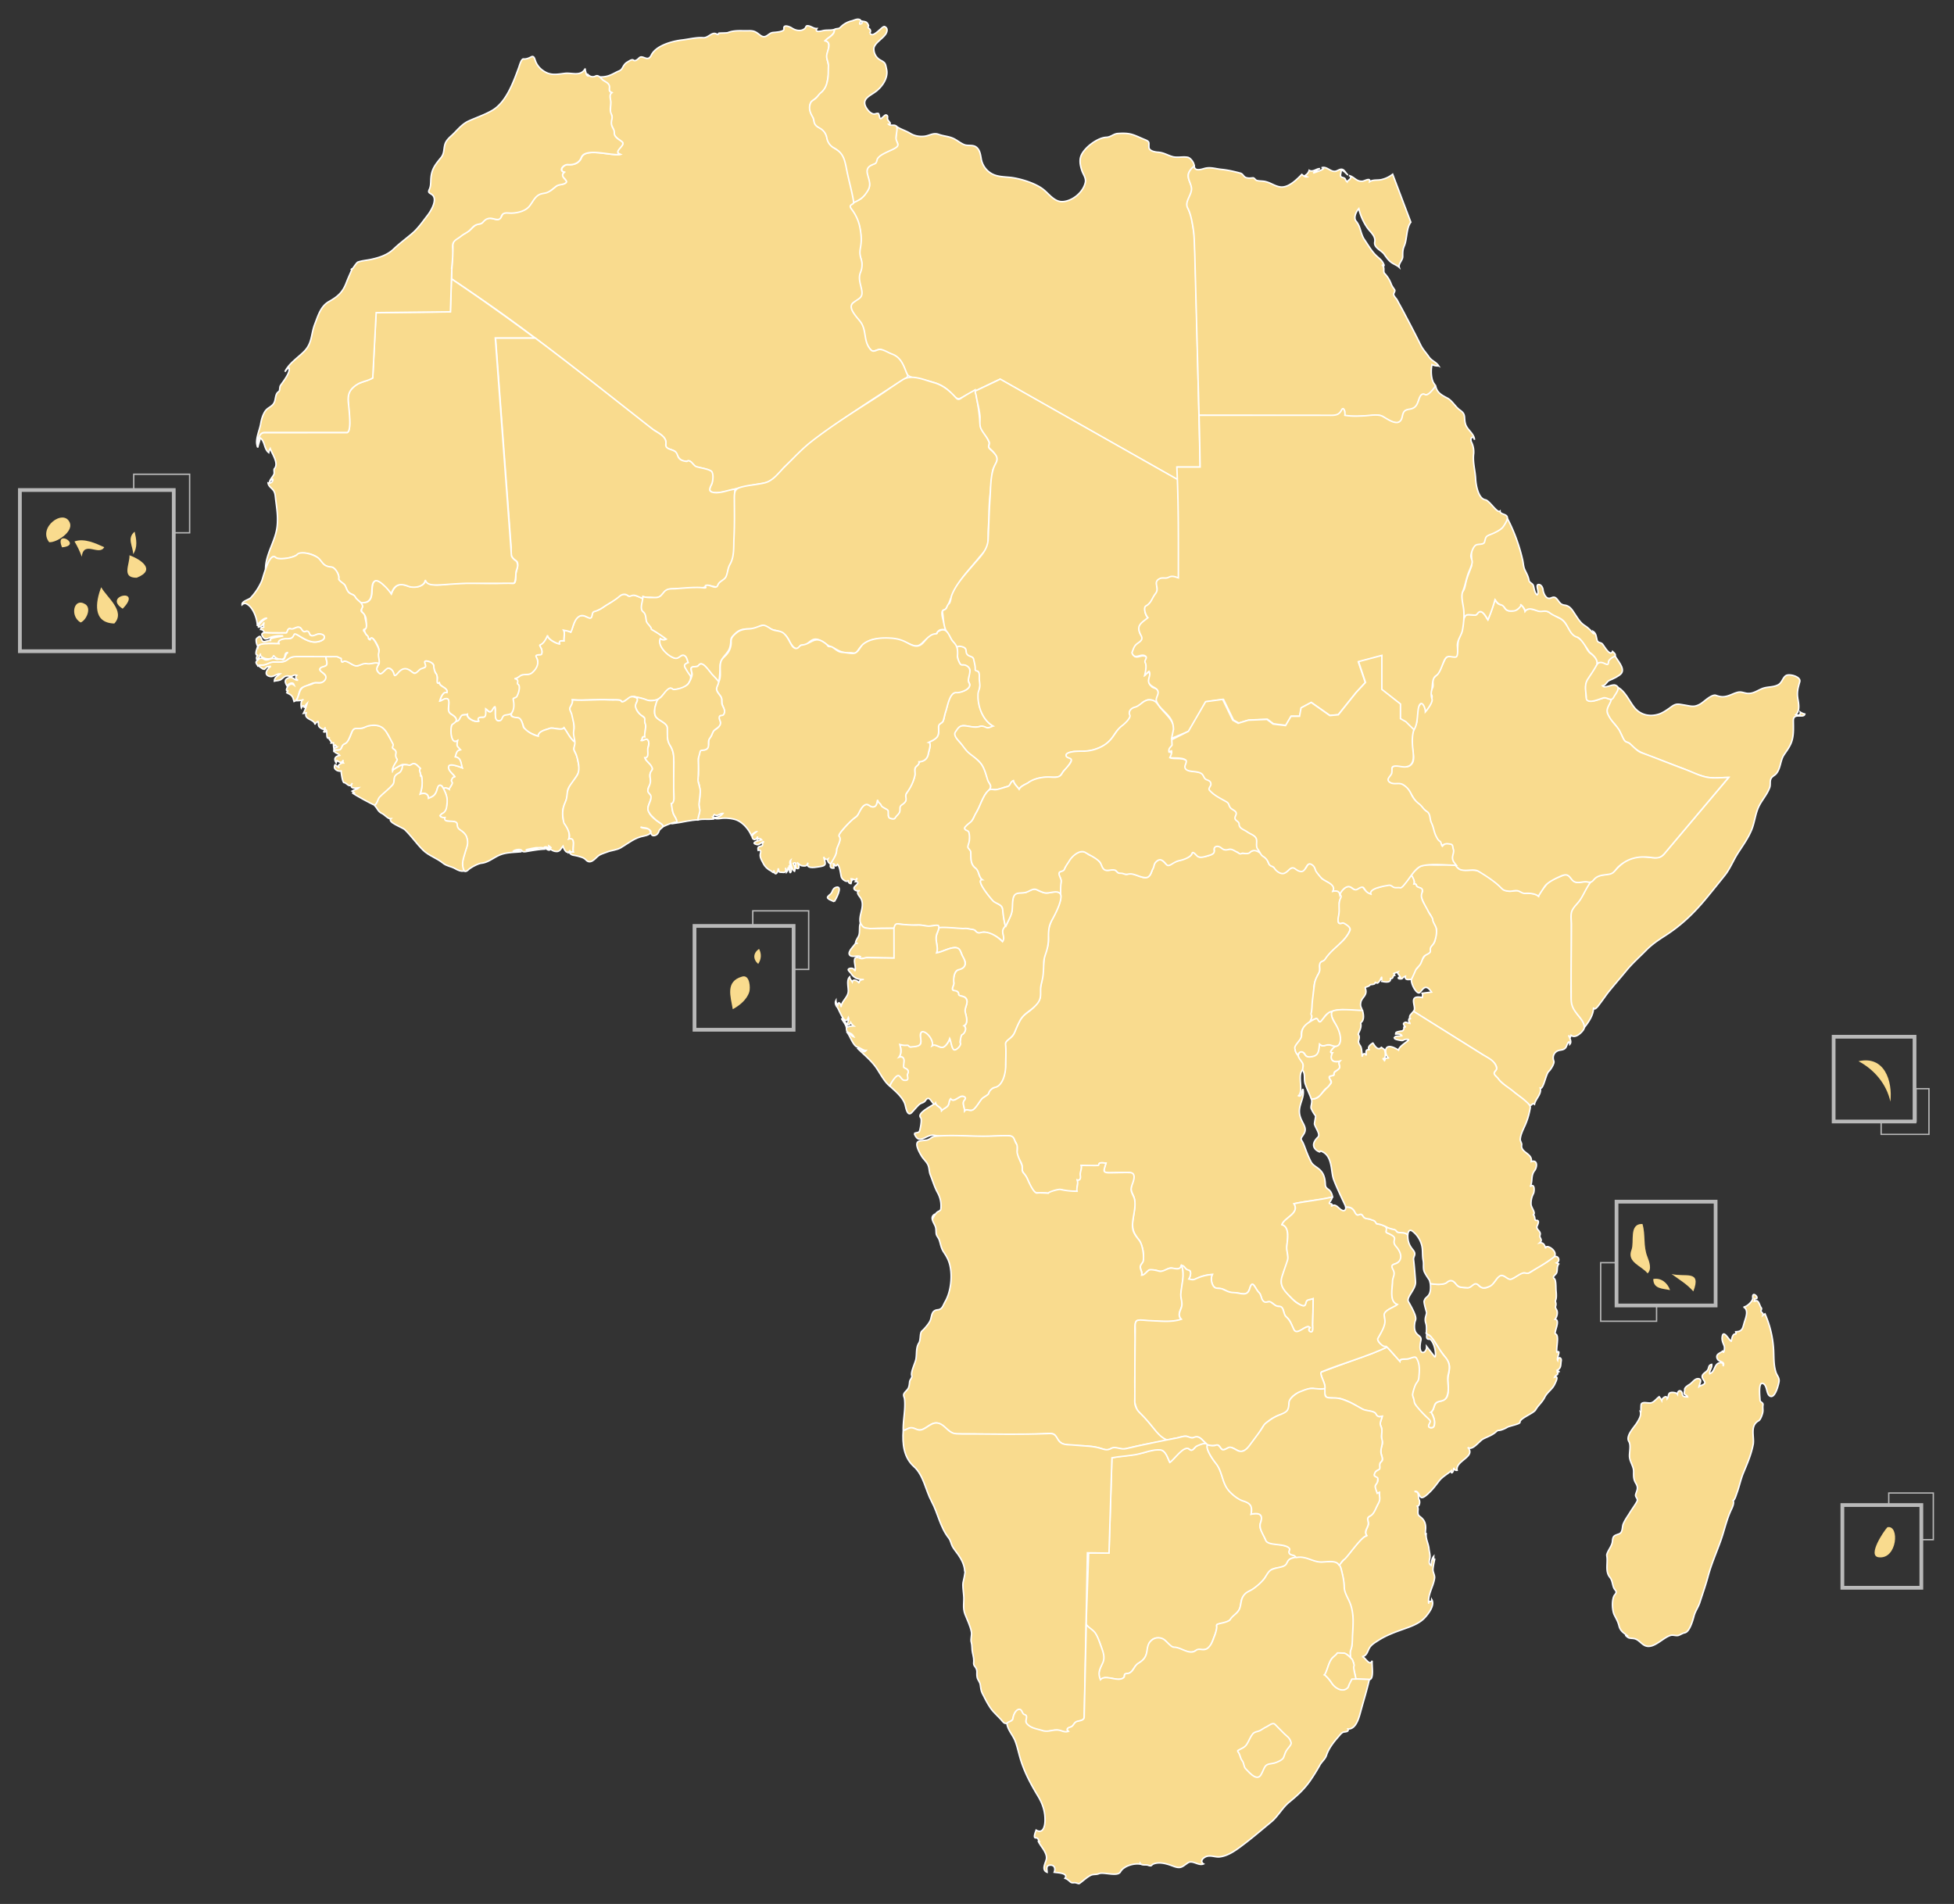 <svg version="1.1" viewBox="0 0 1042.3 1015.6" xmlns="http://www.w3.org/2000/svg">
 <rect x="0" y="0" width="1042.3" height="1015.6" fill="#333333" stroke="none"/>
 <g id="africa" transform="matrix(1.594 0 0 1.594 -1686.2 -685.67)" fill="#f9db8e" stroke="#ffffff" stroke-width=".5">
  <path id="burkina-faso" class="scored land bf" d="m1228.9 669.24c0.53-1.39 1.01-2.99 0.7-4.47-0.36-1.61 0.62-0.65 1.23-1.86 0.38-0.75 1.23-3.03 0.34-3.72-0.6-0.46 0.59-1.5-1.2-1.98 0.84 0.05 1.36-0.6 2-1 1.03-0.62 2.5-0.1 3.58-0.76 1.3-0.8 2.88-3.89 1.73-5.25-0.55-0.65 0.25-1.08 0.96-1 1.1 0.13 1-0.86 0.85-1.72-0.11-0.56-1.22-1.4-0.26-1.73 0.75-0.26 1.77-2.36 2.24-3-0.06 1.26 2.92 2.77 3.96 2.87-0.25-1.2 0.53-1.04 1.5-1-0.12-1.1 0.42-2.6-0.14-3.6 0.8 0.15 1.65 0.2 2.38 0.64 1.09-1.64 0.96-5.23 3.79-5.53 1.4-0.14 3.13 2.08 3.4-0.4 0.15-1.33 1.62-1.16 2.53-1.63 1.17-0.61 2.08-1.5 3.3-2.09 1.48-0.7 4.17-4.33 6.23-2.47 0.39 0.35 1.35-0.47 1.98-0.27 0.86 0.26 1.73 0.56 2.54 0.95 1.24 0.6-1.05 3.77 0.86 4.81 1.18 0.64 0.26 2.64 1.14 3.54 0.5 0.5 1.51 1.54 1.35 2.2 0.94 0.38 3.4 2.04 4.99 3.27-0.72 0.35-1.36 0.33-2.01-0.15-0.98 2.5 2.3 5.38 4.28 6.32 1.59 0.75 2.48-1.14 3.61-0.81 0.93 0.27 1.1 1.74 1.47 2.48-2.53 0.87-0.42 2.32 0.51 4.06 1 1.86-1.4 4.55-3.22 4.67-0.45 0.02-2.2 0.53-2.52 0.27-0.9-0.71-1.1-0.35-1.84 0.32-1.47 1.32-2.3 3.06-4.19 3.33-2.9 0.41-3.41-0.5-5.13-0.83-0.82-0.15-1.6-0.42-2.45-0.43-0.76-0.01-2.72 1.94-3.28 1.7-1.36-0.6 1.63-0.65-8.57-0.62-3.39 0.01-5.4 0.24-8.12 0 0.33 1.55-1.17 2.36-0.75 3.3 0.58 1.29 0.86 2.3 1.09 3.65 0.2 1.14 0.3 2.57 0.17 3.85-0.12 1.13 0.76 2.48-0.02 3.09-1.26-0.94-2.45-3.2-3.3-4.54-0.73 1.07-3.63-0.21-4.76 0.22-1.22 0.47-3.8 0.84-3.82 2.59-0.77-0.13-3.5-1.27-3.97-1.86-0.45-0.55-0.91-0.84-1-1.28-0.16-0.86-0.96-2.5-1.58-2.84-1.04-0.57-2.2 0.27-2.58-1.3"/>
  <path id="libya" class="scored land ly" d="m1342.4 499.68c-0.97-0.83 1.1-1.8 1.63-2.05 1.6-0.75 2.47-1.18 3.44-2.75 0.78-1.27 1.56-1.89 1.26-3.52-0.26-1.4-0.93-2.82-0.79-4.3 0.2-2 2.64-1.49 3.03-2.93 0.42-1.56 1.7-2.36 3-2.98 0.99-0.47 4.23-1.36 4.25-2.73 0.02-0.7-0.66-1.12-0.59-1.85 0.13-1.35 0.18-2.7 0.32-4.04 1.29 0.9 3.03 1.36 4.41 2.21 1.46 0.9 3.12 1.2 4.81 1.02 1.72-0.19 2.98-1.28 4.75-0.64 1.57 0.57 3.23 0.63 4.76 1.28 1.37 0.58 2.47 1.63 3.84 2.17 1.2 0.47 2.82-0.02 3.9 0.72 1.26 0.87 1.5 2.37 1.74 3.77a7.1 7.1 0 0 0 2.41 4.43c2.53 2.18 5.65 1.67 8.68 2.22 3.05 0.55 7.4 1.94 9.83 3.91 1.96 1.59 3.76 4.26 6.55 4 3.23-0.29 6.68-3.13 7.4-6.37 0.33-1.5-0.68-2.65-1.14-4-0.5-1.49-0.87-3.2-0.37-4.73 0.94-2.82 5.58-6.32 8.53-6.42 1.52-0.05 2.4-1.15 3.82-1.26 1.44-0.1 2.97-0.14 4.38 0.2 1.64 0.41 3.07 1.2 4.63 1.81 1.84 0.73 1.35 0.98 1.44 2.6 0.08 1.3 2.19 1.58 3.13 1.65 1.83 0.14 3.02 0.97 4.7 1.46 1.69 0.48 3.45-0.08 5.15 0.23 0.97 0.18 2.43 2.1 2.08 3.12-0.36 1.06-1.66 1.34-1.84 2.54-0.26 1.66 0.8 2.89 1.1 4.43 0.32 1.74-0.8 3.28-1.39 4.79-0.62 1.6 1.02 3.5 1.3 5.16 0.46 2.83 0.96 5.5 1.14 8.4l1.78 75.28h-7.49c0.07 1.44 0.01 2.88 0.14 4.32l-59.65-33.76-13.53 6.48c-1.15 0.31-2.55-1.56-3.22-2.22-2.79-2.79-5.82-3.35-9.54-4.2-1.33-0.3-3.06-0.46-4.25-1.19-0.93-0.58-1.38-2.22-1.77-3.17-1.13-2.8-2.52-3.55-5.25-4.58-0.91-0.34-1.78-1.11-2.77-1.09-0.97 0.03-2.02 1.1-2.93 0.12-0.74-0.8-2.02-2.85-2.04-3.96-0.04-2.32-0.27-3.16-1.54-5.14-0.98-1.52-4.24-4.22-2.84-6.24 1.62-2.33 4.1-1.44 3.04-5.27-0.54-1.91-0.92-3.38-0.26-5.33 0.56-1.66 0.9-3.04 0.28-4.76-0.65-1.8-0.15-3.62 0.02-5.46a15.4 15.4 0 0 0-0.86-6.44 19.73 19.73 0 0 0-2.62-4.94"/>
  <path id="madagascar" class="scored " d="m1595.5 950.54c0.57 2.4-0.65 5.33 1.06 7.43 0.83 1.03 0.82 2.18 1.25 3.37 0.39 1.1 1.49 1.26 0.4 2.5-1.06 1.22-0.9 5.18-0.2 6.62 0.63 1.31 1.27 2.29 1.62 3.74 0.45 1.89 1.68 2.42 3.07 3.56-1.76-1.02-0.24 0.34 0.2 0.48 0.64 0.2 1.32 0.13 1.97 0.3 1.57 0.4 2.42 2.13 3.99 2.48 2.71 0.6 5.53-2.86 8.03-3.6 0.92-0.26 1.88 0.28 2.72-0.03 0.67-0.24 1.25-0.69 1.96-0.82 1-0.2 1.6-1.38 1.98-2.2 0.51-1.1 0.87-2.29 1.18-3.47 0.44-1.63 1.45-2.95 1.95-4.51 0.93-2.9 1.93-5.69 2.73-8.65 1.13-4.22 2.83-8 4.29-12.08 1.18-3.32 1.86-6.7 3.32-9.92 0.43-0.93 1.24-2.42 0.82-3.48 0.5 0 1.07-2.03 1.2-2.37 0.84-2.24 1.3-4.61 2.21-6.83 1.34-3.23 2.56-5.98 3.26-9.44 0.52-2.59-1.25-6.36 1.9-8.06 0.6-0.33 1.29-2.28 1.36-3.05 0.07-0.72-0.09-1.43 0.04-2.15 0.17-0.97-1.02-0.86-1-1.79 0-0.7-0.72-6.18 1.03-5.43 1.5 0.64 1 3.76 2.45 4.27 1.62 0.57 2.69-3.83 2.87-4.79 0.26-1.4-0.67-2.09-1.05-3.32-0.7-2.27-0.63-4.47-0.72-6.8a34.74 34.74 0 0 0-2.9-12.67 9.6 9.6 0 0 0-0.72 0.5c0.2-0.58-0.05-0.7-0.4-1.05-0.59-0.58 0.32-0.95-0.2-1.58-0.5-0.6-0.82-2.88-2.07-2.12a2 2 0 0 1-0.06-0.8c2.17 0.21-1-3.07-0.64-0.32 0.14 1.09-2.09 3.09-3.11 3.07 1.93 0.96 0.67 3.82 0.29 5.1-0.58 1.9-0.55 3.11-2.89 3.18 0.29 1.37-0.15 0.28-0.8 1.07-0.47 0.58-0.5 1.4-0.7 2.09-0.59-0.02-2.74-4.4-3.05-1.3-0.1 1.1 0.28 1.82 0.67 2.82 0.36 0.89-0.27 3.33-0.43 1.58-0.17 0.85-2.83 0.96-1.78 2.93 0.56 1.05 2.69 0.64 1.85 2.33 0.29-1.31-1.07-1.43-1.88-0.8-1.13 0.87-1.03 2.83-2.58 3.31-0.2-1.1 0.86-1.96 0.65-3.1-1.12 0.25-0.86 1.01-1.3 1.8-0.44 0.77-1.7 1.19-1.87 2.1-0.13 0.62 0.53 1.33 0.8 1.84 0.5 1-1.3 1.21-1.88 1.69 0.11-0.7 1.38-2.7-0.4-2.66-1.02 0.02-1.84 1.3-2.62 1.83-0.52 0.35-1.91 1.09-1.77 1.9 0.07 0.4-0.26 0.91-0.11 1.3 0.2 0.53 0.92 0.43 1.09 1.08-0.8-0.06-1.63 0.1-1.77-1.02-0.19-1.41-1.57-1.39-1.62 0.09-0.34-0.56-1.93-0.72-2.5-0.44-0.7 0.34-0.43 1.52-0.95 2.02 0-1.5-1.72-0.32-1.81 0.58-0.25-0.47-0.53-0.9-0.86-1.3-0.87 0.6-1.53 1.62-2.53 2-0.94 0.35-2.6-0.41-3.37 0.3-0.37 0.35-0.05 3.2-0.36 2.89 0.27 1.15-0.55 2.48-1.11 3.41-0.94 1.57-3.93 4.49-2.78 6.37 0.8 1.3 0.1 3.66 0.23 5.18 0.14 1.72 1.38 3.16 1.37 4.85 0 1.58-0.1 2.58 0.75 3.99 0.92 1.5 0.4 2.18-0.05 3.64-0.33 1.05 1 1.38 0.37 2.51-0.66 1.2-1.53 2.35-2.26 3.53-0.77 1.27-1.73 2.54-2.29 3.92-0.43 1.07-0.08 2.86-1.44 3.33-1.63 0.57-2.01 0.6-2.17 2.48-0.13 1.56-1.55 2.99-1.93 4.59"/>
  <path id="cote-divoire" class="scored land ci" d="m1205 703.22c0.42-0.92 1.54-1.13 1.93-2.12 0.25-0.66 0.45-1.71 0.5-2.41 0.08-1.28-0.43-3.6-1.35-4.54 0.59-0.62 1.4-0.3 2 0.07 0.14-0.75 1.35-1.58 0.87-2.41-0.39-0.67 0.25-2.1 1.16-1.62-0.7-1.02-1.9-1.66-2.2-2.92-0.59-2.37 3.85-0.5 4.57-0.18-0.52-1.57-0.33-3.33-2.37-3.67 0.37-1.05 0.37-2.17 1.73-2.37-1.13-1.34-1.34-1.05-0.94-3.03-2.45 1.57-2.34-3.84-2.02-5.04 0.3-1.15 1.12-1.45 2.14-1.75 0.56-0.16 0.6-1.2 1.03-1.56 0.63-0.54 1.38-0.19 2.09-0.5-0.16 1.4 2.68 2.8 3.82 2.3-0.77-1.27 0.53-1.34 1.46-1.32 1.23 0.01 0.8-2.04 0.84-2.86 0.48 0.27 0.99 1.2 1.66 1.01 0.64-0.17 0.76-1.38 1.44-1.65 0.55 1-0.24 4.35 1.2 4.71 1.3 0.32 0.25-2.5 4.2-2.39 0.37 0.01-0.84 1.14 2.3 1.34 1.5 0.09 1.8 3.02 2 3.26a9.4 9.4 0 0 0 4.9 2.94c0.02-1.75 2.6-2.12 3.83-2.6 1.12-0.42 4.02 0.86 4.75-0.2 1.2 1.42 1.69 2.98 3.3 4.53 0.19-0.23 0.36-0.47 0.52-0.72 0.47 1.43-0.64 2.8-0.43 3.51 0.34 1.2 1.05 1.78 1.21 3.17 0.14 1.15 0.85 3.1 0.42 4.18-0.47 1.22-1.09 1.87-1.68 2.98-0.8 1.47-2.15 2.33-2.1 3.96 0.06 2.13-1 3.68-1.43 5.26-0.46 1.66-0.24 4.35 0.79 5.7a5.56 5.56 0 0 1 1.09 4.57c2.56-0.7 1.06 3.18 1.48 4.4-0.52-0.01-1.02 0.06-1.51 0.21 0.14-0.27 0.31-0.54 0.5-0.79-1.2 1.8-2.2-0.47-2.45-1.37-0.65 0.72-0.9 1.72-2.01 1.8a3.09 3.09 0 0 1-2.16-0.79c-0.4 0.73-1.31 0.04-1.66-0.29 0.62-0.14 1.32 0.48 1.8-0.21-0.21-0.24-0.45-0.43-0.72-0.58 0.3 1.44-0.3 0.1-1.3 0.36 0.21 0.43-2.36 0.18-2.99 0.25-0.32 0.04-3.52 0.6-3.26 0.75 1.6 0.86 4.75-1.9 6.04-0.28-2 0.1-3.9 0.44-5.86 0.78-0.44 0.08-1.35 0.27-1.63-0.25-0.4-0.73-2.33-0.4-3.02 0.26 1.13-0.45 1.76-0.33 2.88 0.07-2.45 0.28-5.07 0.15-7.38 1.15-2 0.86-3.79 2.48-6.02 2.7-1.13 0.12-3.56 1.4-4.4 2.21-1.87 1.8-2.2-1.53-1.9-2.9 0.34-1.64 0.9-3.45 1.36-4.8 0.6-1.8 0.09-3.75-1.33-4.95-0.87-0.72-2.12-1.04-1.98-2.56 0.16-1.74-5.14-0.22-4.06-2.22-0.64 0.14-1.21-0.14-1.65-0.58"/>
  <path id="algeria" class="scored land dz" d="m1208.9 523.44 0.5-10.87c-0.46-2.93 4.02-3.9 5.63-5.36 0.8-0.73 2.11-2.22 3.34-2.14 1.07 0.06 1.32-1.55 2.73-1.82 2.3-0.45 3.47 1.77 4.85-1.26 0.43-0.95 1.85-0.55 2.68-0.66 1.47-0.2 2.96-0.4 4.36-0.91 2.8-1.04 2.92-4.05 5.3-5.31 0.99-0.52 2.28-0.58 3.32-0.96 1.28-0.48 2.12-1.91 3.44-2.18 0.48-0.1 3.08-0.3 2.01-1.67-0.68-0.89-1.77-1.21-0.36-2.5-2.02-0.55-0.2-2.67 1.28-2.54 1.96 0.16 3.76-0.54 4.46-2.37 1.33-3.51 10.39-0.4 12.98-1.07-2.97-1.33 2.16-2.97 0.55-4.2-0.76-0.6-1.61-1.11-2.23-1.86-0.72-0.87-0.34-2.11-1.05-3.18-0.73-1.1-0.32-2.02-0.11-3.12 0.2-1.04-0.6-1.05-0.5-2.06 0.11-0.94 0.1-2.07 0.11-3 0.02-1.26-0.82-2.27 0.43-3.24-1.3-0.53-0.77-1.25-0.96-2.22-0.25-1.28-2.48-1.7-2.97-3.03 2.4 0 3.42-0.58 5.45-1.62 0.89-0.46 1.45-0.46 1.98-1.4 0.47-0.82 0.83-1.51 1.7-1.98 0.5-0.27 1.47-1.04 1.99-0.63 0.68 0.54 1.54-0.4 1.99-0.8 1.17-1.08 2.79 1.62 3.99-0.85 1.6-3.3 7.15-4.73 10.4-5.1 2.31-0.27 4.65-0.91 6.98-0.75 1.73 0.11 2.93-2.1 4.44-1.25 0.66 0.37 0.5 0.16 0.76-0.25 0.05-0.09 2.66-0.05 3.05-0.2 2.25-0.9 4.52-0.56 6.89-0.63 1.97-0.05 2.44 0.36 3.94 1.49 1.92 1.45 2.59-0.7 4.25-0.9 0.54-0.06 3.86-0.2 3.68-1.19-0.33-1.77 2.08-0.68 2.66-0.3 1.2 0.81 3 1.22 4.24 0.23 0.67-0.54 0.23-1.24 1.52-0.92 0.91 0.23 1.63 0.9 2.63 0.85-0.85 1.39 1.24 0.9 1.9 0.73 1.32-0.34 2.74-0.02 4-0.45 0.1 1.8-2.17 2.68-3.16 3.82 2.7 0.58 0.1 4.38 0.65 6.12 0.95 3.02 0.55 5.3-0.08 8.28-0.53 2.45-3.26 4.36-5.08 5.97-1.06 0.94-0.55 3.39 0.07 4.43 1 1.68 0.55 3.51 2.62 4.3 2.83 1.07 2 4.65 4.27 6.35 1.06 0.8 2.3 1.37 3.2 2.36 1.2 1.34 1.38 3.54 1.67 5.25 0.58 3.52 2.25 7.43 2.25 10.98 0 0.95-2.02 0.59-0.72 2.32a14.6 14.6 0 0 1 2.71 5.72c1.43 7.1-0.67 7.06 0.4 10.71a6.44 6.44 0 0 1-0.13 4.7c-0.77 1.92-0.07 3.7 0.34 5.6 0.63 2.9-0.65 2.94-2.7 4.49-2.34 1.76 1.55 5.2 2.56 6.75 1.9 2.91 0.75 6.37 3.27 9.09 0.97 1.04 2.08-0.21 3.11-0.13 1.3 0.1 2.73 1.08 3.95 1.53 2.8 1.01 3.74 3.36 4.77 6.02 0.5 1.26 0.99 1.41-0.38 2.18-14.2 9.06-28.5 18.11-40.6 29.89-0.7 1.01-2.95 3.54-4.7 4.5-1.32 0.74-3.28 0.8-4.74 1.11-1.98 0.41-3.98 0.8-5.96 1.22-1 0.21-9.73 3.21-9.35 0.12 0.13-1.08 0.9-1.5 0.8-2.71-0.04-0.47 0.1-2.9-0.38-3.14-1.47-0.73-3.3-1.07-4.92-1.38-0.8-0.15-1.87-2.18-2.48-2.03-3.5 0.86-4.05-2.63-4.68-3.15-0.74-0.62-2.02-0.67-2.7-1.19-0.76-0.58-0.1-2.02-0.57-2.8a7.33 7.33 0 0 0-2.52-2.4 44.78 44.78 0 0 1-4.6-3.23c-3.67-2.85-7.27-5.78-10.93-8.65-14.08-11.08-28.15-22.12-42.9-32.32a896.1 896.1 0 0 0-10.6-7.23"/>
  <path id="cameroon" class="scored land cm" d="m1336.2 717.9c0.94-0.8 1.52-1.98 1.57-3.18 0.04-1.12 1.5-3.28 1.08-4.05-0.42-0.78-0.59-1.1 0.57-2.4 1.15-1.29 2.28-2.6 3.56-3.78 0.72-0.68 1.64-0.97 2.02-1.91 0.33-0.81 1.6-2.97 2.5-3.22 1-0.28 1.57 1.03 2.79 0.77 0.96-0.21 1.02-1.55 1.24-2.3 0.18 0.76 2.25 2.86 2.98 3.06s0.93 1.23 0.65 2.02c-0.21 0.57 0.82 1.42 1.95 1.15 0.33-0.58 2.2-2.3 1.74-3.34-0.32-0.72 1.19-1.68 1.71-2.1 0.87-0.7 0-1.75 0.47-2.69 0.92-1.83 2.22-3.5 2.84-5.8 0.27-0.97-0.08-2 0.2-2.92 0.21-0.71 1.34-0.96 1.28-2.14-0.33-0.1 2.52 0.28 3.1-2.51 0.12-0.63 1.22-3.75 0.15-3.96 1.23-0.63 3.04-1.43 3.24-2.83 0.14-0.91 0.09-1.67 0.09-2.59 0-0.95 0.95-0.87 1.38-1.52 0.53-0.8 0.47-1.92 0.8-2.92 0.33-1.05 0.64-2.05 0.77-2.68 0.26-1.23 0.96-3.53 2.24-4.05 0.67-0.27 4.68-0.24 5.2-2.51 0.14-0.64-0.52-1.14-0.43-1.88 0.17-1.3 0.25-2.03 0.47-3 0.26-1.15-1.84-2.14-2.52-1.93-0.55 0.2-1.27-0.97-1.53-2.45-0.22-2.34-0.09-3.22-0.42-3.9 0.87 0 2.22-0.07 2.9 0.68 1 1.12-0.04 2.24 2.18 2.85 1.14 0.32 1.27 2.98 1.35 3.9 0.07 0.92-0.11 0.15 0.84 1.06 1.9 1.81-0.15 7.18 0.12 9.56 0.36 3.3 1.93 7.08 4.92 8.74-1.2 1.03-2.73 0.54-3.72 0.05-1 0.1-1.23 0.26-2.29 0.3-2.23 0.08-4.5-1.36-5.62 0.47-1.37 2.23-1.2 2.62 0.62 4.7 1.82 2.1 3.83 3.91 5.84 5.82 0.6 0.57 1.4 1.46 1.8 2.21 0.8 1.46 1.45 4.46 2.31 5.88 0.88 1.45-0.88 2.47-1.32 3.06-0.7 0.93-1.66 3.1-2.3 4.62-0.2 0.5-0.7 1.28-0.9 1.8-0.39 0.94-0.97 1.69-1.4 2.6-0.61 1.29-3.74 2.54-1.94 3.26 1.32 0.53 1.2 1.87 1.02 3.62-0.08 0.79-0.12 1.5-0.56 2.17 0.05-0.07 0.96 1.17 0.97 1.26 0.22 1.48-0.13 3.73 0.85 4.91 0.6 0.73 1.41 1 1.69 2.14 0.2 0.85 0.56 1.98 1.35 2.53-2.47 0.07 3.08 6.61 3.55 7 1.2 0.95 2.88 1.52 3.1 2.38 0.16 0.66 0.29 1.01 0.32 1.65 0.07 1.6 0.44 3.26 0.8 4.81-1.88 0.88 0.2 4-1 4.9a9.57 9.57 0 0 0-3.71-2.47c-0.63-0.2-2.51-0.96-3.02-0.62-0.66 0.44-1.97 0.37-2.38-0.62-0.02-0.05-2.2-0.46-2.4-0.55-0.69-0.26-2.6-0.06-3.5-0.11-1.6-0.1-3.25-0.07-4.85-0.3-0.28-0.04-1.07 0.21-1.38 0.06-0.61-0.3 0.27-0.9-0.86-0.8-1.48 0.15-2.78 0.4-4.3 0.07-1.77-0.38-3.23-0.08-5.01-0.14-1.17-0.03-3.25-0.7-4.36-0.09-0.31 0.18-0.2 1.1-0.53 1.1h-3.3c-1.54 0-3.07 0.06-4.6 0.1-3.3 0.07-4-1.74-3.31-4.8 0.4-1.73 1-3.62 0.06-5.3-0.45-0.8-1.97-2.14-0.36-2.67-0.91 0.52-2.66-0.33-1.61-1.38 0.55-0.55 1.79-1.51 0.17-1.57 0.31-0.35 0.48-0.75 0.5-1.22-0.51 1.23-1.05 0.25-1.87 0.29 0.3 0.4 0.52 0.7 0 0.43 0.03 0.4-0.02 0.78-0.14 1.15-0.67-0.02-0.99-0.54-0.8-1.15-0.57 1.04-2.2-0.27-2.41-1.03-0.33-1.21-0.4-3.28-1.27-4.23-0.98 1.22-0.8-0.21-1.44-0.21 0.12 0.47 0.2 0.95 0.22 1.43-2.04 0.26-0.93-1.66-0.71-2.73"/>
  <path id="botswana" class="scored land bw" d="m1421.3 973.8 0.85-23.98h6.81l0.96-31.84c2.42-0.58 8.56-0.94 12.06-2.15 1.09-0.38 3.75-0.95 4.84-0.32 1.48 0.85 1.77 2.61 2.49 4 1.92-1.52 3.43-4.62 5.7-4.68 0.85-0.02 0.76 0.48 1.38 0.57 0.8 0.1 1.28-1 1.88-1.36 1.95-1.16 3.98-1 3.63-0.29-0.1 0.2 0 1.31 0.1 1.55a15.47 15.47 0 0 0 2.1 3.68c0.85 1.1 1.52 1.68 2.15 3.56 0.45 1.35 0.62 1.63 1 2.91a10.57 10.57 0 0 0 5.21 6.23c2.58 1.34 4.95 1.06 4.07 5.18 2.35-0.55 4.2-0.28 3.18 2.85a2.97 2.97 0 0 0 0.39 2.84c0.67 1.02 1.14 3.44 2.21 3.77 2.16 0.67 4.03 0.56 6.34 1.35 1.7 0.58 0.23 1.39 0.75 2.26 0.41 0.68 1.93 0.47 2.17 1.44-2.69 0.33-2.26 0.9-3.25 2.3-1.11 1.55-4.15 0.77-5.46 2.19-1.18 1.28-2.18 3.41-3.78 4.67-0.17 0.14-0.8 0.72-1.44 1.17-1.08 0.76-2.28 1.04-3.1 1.97-1.1 1.25-1.3 1.61-1.5 3.48-0.23 2.3-1.57 2.81-3.2 4.75-0.96 1.14-2.53 1.46-4.14 1.72-1.15 0.19-0.47 0.63-0.69 1.75-0.29 1.48-1 2.81-1.48 4.22-0.7 2.1-1.83 2.83-3.97 2.64-1.94-0.16-1.71 1.23-4.22 0.68-0.99-0.22-3.37-1.33-4.21-1.38-1.24-0.09-2.05-0.86-2.77-1.75-1.06-1.33-3.95-2.3-5.45-0.38-1.37 1.77-0.77 3.74-2.03 5.56-0.62 0.9-1.5 1.5-2.35 2.08-1.04 0.72-1.35 1.87-2.23 2.7-0.66 0.61-1.23 0.34-1.96 0.64-0.25 0.21-0.27 0.46-0.21 0.8-0.3 0.8-1.5 1.02-2.2 0.98-1.1-0.07-1.72-0.35-2.8-0.43-0.96-0.08-1.83-0.46-3.07 0.57-1.81-3.46 1.97-5.02 0.65-9.72a24.8 24.8 0 0 0-2.13-5.37c-0.8-1.4-2.36-2.1-3.28-3.41"/>
  <path id="kenya" class="scored land ke" d="m1530.8 768.6c1.52-1.1-2.29-5.71 2.98-4.63 0.01-0.29 0.3-0.88-0.02-1.43l3.13-0.4c-2.08-3.15-2.97-0.68-3.96 0.18-0.84 0.74-2.9-2.52-2.8-4.51 0.8-1.45 0.27-2.1 1.76-3.46 1.1-1 1.99-4.31 3.79-5.12 0.85-0.39 0.72-0.52 0.68-1.27-0.08-1.17 1.28-1.73 1.58-2.76 0.35-1.23 0.45-2.44 0.57-3.67 0.11-1.12-1-1.9-1.24-3.15-0.52-2.8-2.24-3.4-2.5-4.63-0.2-0.98-0.74-1.8-1.07-2.74-0.22-0.4-0.34-0.84-0.37-1.3 0-0.63 0.7-0.98 0.5-1.65-0.16-0.59-0.8-0.74-1.3-0.93-1.13-0.42-0.3-1.28-1.5-1.16 0.49-1.12-0.9-2.2-0.77-2.98s1.09-1.4 1.62-1.96c1.86-1.95 4.15-1.4 6.59-1.4 1.4 0 2.8-0.1 4.2-0.12 0.7-0.01 1.41-0.05 2.1 0.06 0.58 0.1 0.76 1.13 1.47 1.4 2.18 0.85 4.62-0.18 6.84 0.85a26.18 26.18 0 0 1 6.64 4.85c0.92 0.9 1.66 1.54 2.99 1.69 0.87 0.1 2.84-0.45 3.52-0.01 1.9 1.22 4.83 0.13 6.49 1.73 0.22-1.14 1.78-2.78 2.49-3.76 1.24-1.74 3.91-2.43 5.76-3.3 1.96-0.9 2.3 1.25 3.78 2.11 1 0.59 2.1 0.2 3.15 0.01 0.85-0.15 1.87 0.41 2.66-0.03-1.22 2.1-2.35 4.4-3.84 6.32-1.58 2.03-2.99 3.16-2.98 5.9 0 6.44 0.06 12.9 0.06 19.34 0 4.83-0.97 9.42 2.27 13.37 1.1 1.34 2.76 3.06 1.58 4.82-0.7 1.03-2.77 2.92-4.06 1.73l-0.3 0.79c-0.2-0.25-0.4-0.51-0.56-0.79 0.34 0.79 1.2 2.23 0.43 3.03-0.14-1.96-0.95 0.28-1.15 0.73-0.4 0.93-1.17 1.1-2.06 1.23-1.96 0.28-2.75 2.01-2.13 3.67 0.29 0.75-1.1 2.94-1.66 3.4-0.98 0.8-1.8 6.1-2.87 5.65 0.47 2.06-1.59 3.52-1.94 5.4-0.84-0.61-0.75 0.45-1.44 0.29-0.89-0.2-2.01-1.75-2.7-2.27-3-2.29-6.78-4.78-8.63-7.25-0.49-0.65-1.39-0.76-0.36-1.9 1.45-1.6-1.09-3.52-2.4-4.34l-25.07-15.68"/>
  <path id="sierra-leone" class="scored land sl" d="m1169.6 681.4c0.61-0.56 1.4-0.07 2.09-0.5 0.66-0.42 0.48-1.56 1.29-1.8 1.33-0.39 2.23-2.96 2.65-4.13 0.7-1.94 2.75-0.5 4.2-1.48 1.24-0.83 4.7-0.9 5.95 0.02 1.19 0.88 1.77 2.39 2.54 3.6 0.4 0.64 0.85 1.3 1.12 2 0.2 0.52-0.39 1.15-0.03 1.52 0.45 0.46 0.94 0.35 0.99 1.13 0.04 0.6-0.2 1.65 0.27 2.13 0.65 0.69-1.54 2.9-1.41 4.07 0.16-0.36 1.78-1.21 2.16-1.44 1.48-0.9 1.24 0.33 0.88 1.44-0.41 1.28-2.28 0.93-2.45 2.78-0.16 1.77-0.22 1.69-1.2 2.72-0.78 0.82-1.54 1.64-2.65 2.45-1.5 1.1-2.17 3.86-2.83 3.66-0.7-0.21-6.52-3.34-7.45-4.12 1.62 0.46 0.35-0.31-0.07-0.58 0.7-0.48 1.6-0.49 2.23-1.08-1.34 0.17-3.28 0.37-2.16-1.58-0.88 2.01-1.97-0.25-2.73-0.15-0.53 0.07-1-3.46-1.01-3.89-1.1 0.26-2.83-0.66-2.02-2.08 0.47 0.37 0.98 0.7 1.5 1-1.25-0.63 0.6-1.7 1.3-1.65-0.28-0.48-0.15-0.36-0.06-0.94-0.65 1.3-1.29 0.64-2.1 0.15-0.1 0.25-0.2 0.52-0.28 0.79-0.94-1.59-0.16-2.2 1.22-2.52-0.53-0.7-1.58-0.64-1.94-1.52"/>
  <path id="mali" class="scored land ml" d="m1178.6 631.8c1.35-0.33 1.95 0.4 3.05-1 0.93-1.2 0.51-3.75 0.96-5.24 1.03-3.38 5.73 2.23 6.22 3.29 0.9-2.47 2.39-3.82 5.22-2.67 1.86 0.76 5.8 0.62 6.22-1.94 1.06 2.56 6.28 1.42 8.33 1.26 5-0.38 10.13-0.11 15.15-0.11 1.76 0 3.94-0.2 5.68-0.03 1.29 0.13 0.91-2 1.04-3.1 0.14-1.24 1.35-3.63 0.05-4.45-2.24-1.43-1.64-2.69-1.63-4.5l-5.22-70.07h13.24c13.7 10.27 26.55 20.49 39.5 30.67 1.56 1.12 4.49 2.25 4.27 4.6-0.07 0.73-0.17 1.38 1.14 1.9 0.64 0.26 1.35 0.44 1.9 0.8 0.9 0.6 0.75 1.7 1.47 2.42 0.7 0.68 1.41 0.78 2.3 0.93 0.64 0.11 0.17-0.59 1.32-0.02 0.83 0.41 1.19 1.51 2.13 1.8 1.48 0.47 3.45 0.6 4.82 1.4 1 0.6 0.7 3.36 0.28 4.33-0.6 1.34-1.45 2.61 0.68 2.91 2.26 0.33 4.82-0.87 7.05-1.15-0.3 6.14 0.58 12.67-0.21 18.75-0.1 0.7 0.12 1.18-0.4 4.5-0.18 1.1 0.2-0.3-1.32 2.9-0.47 1-0.44 2.18-0.87 3.2-0.4 0.97-1.36 1.27-2.14 1.87-0.96 0.74-0.3 1.71-1.62 1.5-0.3-0.06-2.92-0.76-3.04-0.3-0.31 1.18-8.5 0.78-9.75 0.88-3.04 0.24-2.98-0.13-5.13 2.22-0.68 0.74-2 1-2.95 0.8-0.55-0.1-1.8-0.12-2.36-0.1-0.99-0.02-0.92-0.79-0.92 0.45-0.72-0.27-1.4-0.61-2.12-0.9-1.7-0.72-2.11 0.47-2.76 0-0.63-0.47-1.7-1.08-3.11 0.18-1.48 1.32-3.61 2.41-4.46 2.98-1.4 0.94-2.45 1.69-3.9 2.05-1.18 0.3-0.21 2.82-1.97 2.05-1.09-0.48-2.07-1.13-3.22-0.34-0.98 0.68-1.5 1.92-1.86 3-0.2 0.6-0.48 1.58-0.77 2.16-0.25-0.17-1.84-0.56-2.47-0.66 0.56 1 0.01 2.5 0.15 3.6-0.98-0.04-1.76-0.2-1.51 1-1.04-0.1-4.02-1.6-3.96-2.88-1.9 4.55-3.3 2.4-2.35 4.02 0.53 0.9 0.55 1.58 0.34 2.35-0.09 0.31-2.36-0.09-1.81 0.87 1.02 1.76 0.57 3.65-1.4 5.32-0.92 0.77-2.02 0.46-3.13 0.66-1.04 0.19-1.62 1.31-2.74 1.26 2 0.5 0.55 1.54 1.15 1.9 1.03 0.6 0.15 3.24-0.41 4.18-0.2 0.32-1.26 0.45-1.2 0.75 0.33 1.51 0.52 3.38-0.52 4.74-0.42 0.55-1.64 0.53-2.23 0.7-1.24 0.34-0.6 1.98-2.16 1.84-1.73-0.16-0.6-3.61-1.18-4.68-0.68 0.28-0.8 1.48-1.44 1.66-0.67 0.18-1.18-0.74-1.66-1.01-0.04 0.82 0.4 2.87-0.84 2.85-0.93-0.02-2.23 0.06-1.46 1.32-1.14 0.5-3.98-0.9-3.82-2.3-0.59 0.26-1.53-0.04-1.97 0.5-0.7 0.83-0.6 1.83-2 1.95 1.03-1.9-2.35-2.19-2.35-3.8-0.01-1.04 0.26-2.25 0.01-3.26-0.34-1.43-2.25 0.25-2.91 0.22 0.25-0.93 0.98-3.36 2.38-2.88 0.5-1.4-2.36-1.9-2.52-3.24-0.91 0.51-0.83-0.5-0.75-1.09 0.19-1.31-0.34-1.82-0.9-2.92-0.43-0.86 0.12-2.09-0.9-2.6-0.4-0.2-1.77-0.96-2.18-0.57-0.46 0.42 1 1.49 0.02 1.95-1.1 0.52-1.98 1.4-3.1 1.96-0.77 0.4-1.64-0.72-2.27-0.98-1.37-0.56-2.43-0.46-3.4 0.7-2.44 2.9-1.1-0.56-3.22-1.28-1.38-0.46-2.83 3.94-4.18 0.54-0.44-1.08 1.36-2.08 0.49-3.3-0.5-0.7-0.1-2.4 0.16-3.13 0.32-0.87-2.33-5.84-2.88-3.68-0.63-0.18-1.62-2.11-1.9-2.7-0.24-0.53 0.56-1.59 0.53-2.63-0.05-1.57 0.13-2.24-0.98-3.47-0.39-0.43-0.79-0.95-0.53-1.56 0.44-1.06 0.13-1.06-0.3-2.1"/>
  <path id="congo-dem-rep" class="scored land cd" d="m1363.8 809.5c0.7-0.52 1.54-0.08 1.81-1.01 0.22-0.76 0.84-3.72 0.31-4.33-1.39-1.59 4-3.99 5-4.9 0.28 1.15 1.96 1.32 2.03 2.53 0.53-0.56 1.25-0.9 1.84-1.37 0.82-0.66 0.48-1.85 1.19-2.6 1.2 1.6 3-1.44 4.41-0.74 1.35 0.68 0.1 0.98-0.1 1.83-0.24 0.95 0.37 2 0.37 2.95 0.6-0.77 1.92 0.2 2.73-0.36 1.19-0.83 1.93-2.4 2.84-3.52 0.47-0.57 2.38-1.5 2.49-2.02 0.26-1.38 1.41-1.71 2.56-2.2 2.65-1.14 3.13-6.14 3.07-8.53-0.05-1.82 0.11-3.46-0.12-5.28-0.22-1.74 1.98-2.19 2.71-3.57 1.74-3.24 1.6-5.3 5.13-7.69a13 13 0 0 0 3.36-3.57c0.98-1.39 0.28-3.4 0.67-4.99 0.35-1.4 1.04-7.37 1.1-8.93 0.06-1.78 1.09-3.33 1.38-5.05 0.28-1.68-0.2-3.44 0.17-5.1 0.7-3.11 2.57-5.66 3.63-8.62 0.62-1.72 0.32-3.53 0.28-5.29-0.03-0.8 0.35-1.65 0.22-2.44-0.11-0.7-0.53-1.3-0.73-1.98-0.3-1.07 1.58-1.04 2-2.03 0.6-1.35 1.23-2.55 2.26-3.64 0.98-1.06 2.22-1.96 3.72-1.95 1.28 0.01 1.79 1.12 2.6 1.3 1.9 0.42 3.65 2.46 4.36 4.2 0.58 1.42 2.62 0.36 3.77 0.71 0.63 0.19 0.94 1.03 1.65 1 0.64-0.03 0.77-0.15 1.43 0.2 1 0.5 1.19-0.01 2.16-0.07 0.65-0.05 1.37 0.3 1.96 0.52 1.08 0.4 2.55 1.17 3.72 0.76 2.1-0.74 1.45-5.75 4.25-5.88 1.59-0.08 2.01 3.14 4.09 1.18 0.87-0.84 6.93-1.64 6.57-3.63 1.25-0.05 1.67 1.67 2.88 1.55 1.45-0.15 3.93-0.37 4.53-1.9 0.22-0.59-0.36-1.16 0.4-1.54 0.94-0.47 1.7-0.19 2.43 0.53 1.17 1.14 2.25-0.2 3.54 0.4 0.63 0.3 1.16 0.79 1.79 1.1 0.73 0.38 1.24 0.06 2.02 0.18 1.83 0.28 2.54-1.76 4.47-0.66 0.73 0.41 3.28 2.02 3.28 2.97 0 0.46 0.6 1.61 1.05 1.8 1.9 0.77 3.7 3.56 5.73 1.65 1.15-1.08 2-1.3 3.52-0.55 1.56 0.76 2.18 0.45 3.1-1.36 1.22-2.4 4.33 3.6 4.49 4 0.7 1.75 5.45 1.98 4 4.72 0.92-0.22 2.03-0.27 2.26 0.9 0.12 0.31 0.28 0.6 0.48 0.87 0.13 0.6-0.69 1.72-0.6 2.35 0.29 2.01-0.05 4.02-0.34 5.93-0.15 1.01 0.6 0.88 1.73 0.68 0.52-0.09 2.51 1.3 2.15 2.4-0.87 2.63-4.13 5.23-6 7.18-0.63 0.65-1.88 2.36-2.63 3-0.75 0.63-0.82 0.09-1.25 0.91-0.54 1.04 0.12 2.3-0.54 3.36a11.78 11.78 0 0 0-1.6 4.32c-0.14 1.24-0.12 2.49-0.2 3.73-0.1 1.45-0.3 2.72-0.45 4.1-0.11 1.01 0.15 2.43-0.32 3.35-0.52 1.05-1.38 1.45-2.15 2.3-1.19 1.32-1.09 1.74-1.13 3.29-0.03 1.01-1.12 2.16-1.67 2.89-1.21 1.6 0.48 3.27 1.42 4.8 0.7 1.15 1.22 1.96 0.7 3.55-1.92 1.67 0.4 6.93-1.4 8.65 1.31 0.76 1.07-2.63 1.53-2.06 0.45 2.67-1.22 4.61-1.24 7.23-0.01 3.4 2.85 4.97 1.65 7.32-0.7 1.36-1.43 1.66-0.84 2.54 0.9 1.33 1.28 3.54 3.06 7.03 1.19 2.33 4.58 1.89 4.8 7.5 0.07 2.2 1.79 0.99 2.45 4.37-4.7 1.07-8.18 1.2-12.9 2.2 1.95 3.23-3.11 4.57-4.03 6.98 2.72 0.84 1.82 5.04 1.63 7.09-0.13 1.5 0.44 2.9 0.35 4.38a6.03 6.03 0 0 1-0.53 2.18c-0.44 0.97-0.76 1.7-1 2.72-0.5 2-1.17 3.15 0.1 5.1a27.55 27.55 0 0 0 3.69 4.15c0.52 0.5 3.3 2.2 3.52 1.16 0.39-1.83 0.87-1.49 2.67-2 0 2.89-0.1 5.8-0.17 8.7-0.01 0.44 0.32 2.35-0.43 2.42-0.88 0.1-1.07-0.92-0.47-1.4-1.3-1.6-4.2 3.37-5.58 0.38-0.45-1-0.88-2.25-1.55-3.15-0.38-0.51-1.4-1.17-1.52-1.78-0.23-1.18-0.47-2.55-1.96-2.6-1.25-0.03-1.78-1.34-2.98-1.48-1-0.12-1.61 0.64-2.3-0.47-0.54-0.85-0.56-2.1-1.34-2.8-1.12-1-1.91-4.47-2.88-1.35-1 3.21-2.76 1.52-5.27 1.61-1.69 0.06-2.09-0.48-3.52-1.12-0.1-0.05-1.6-0.4-1.63-0.4-2.28 0.4-2.96-3.06-2.16-4.64-1.4 0.08-2.8 0.38-4.1 0.87-1.61 0.61-1.95 1.4-3.75 0.65 0.7-1.24 0.74-2.87 0.14-2.84-0.78 0.04-1.1-0.63-1.65-1.14-1.26-1.2-1.08 0.21-1.38 0.32-1.11 0.38-1.6 0.33-2.6 0.07-1.21-0.32-1.96 0.53-3.03 0.9-1.37 0.49-2.24-0.43-3.13-0.28-0.32 0.06-1.6-0.08-1.63-0.06-0.86 0.46-1.3 1.76-2.48 1.73 0.26-0.89-0.27-1.59-0.43-2.42-0.21-1.15 0.58-1.35 0.83-2.24 0.59-2.04-0.21-5.59-1.45-7.24-1.52-2-2.17-3.26-1.98-5.86 0.2-2.68 1.14-5.5 0.44-8.17-0.27-1.02-1-1.9-0.98-2.99 0.02-1.22 0.7-2.37 0.79-3.59 0.15-2-1.15-1.78-2.77-1.79-1.54-0.01-3.08-0.04-4.62 0.02-3.16 0.14-2.68-0.55-1.79-3.23-0.7 0-1.4-0.18-2.1 0.1-0.46 0.17-0.11 0.38-0.38 0.6-0.83 0.72-4.68 0.1-5.8 0.1 0.38 0.94-0.32 2.04-0.15 3.05 0.13 0.82 0.16 2.12-1.15 1.84 0.43 1.25-0.33 2.48-0.07 3.74-0.52 0-3.97 0.12-4.52-0.2-1.65-0.96-4.55 0.82-5.11 0.87-1.31-0.21-2.54-0.15-3.98-0.14-1.82-0.38-2.6-4.17-3.52-5.5l-0.9-1.28c-0.61-0.86-0.33-1.48-0.46-2.4-0.23-1.64-1.94-2.72-1.7-4.46 0.23-1.56 0-2.87-0.73-3.78-1.03-1.28-1-1.75-2.6-1.67-4.39 0.2-8.73 0.38-13.11 0.13-3.54-0.2-7.68 0.38-11.15-0.28-2.78-0.54-5.08 3.6-6.72-0.58"/>
  <path id="somalia" class="scored land so" d="m1583.7 739.51c0-1.4-0.37-3.35 0.24-4.67 0.58-1.25 1.76-2.22 2.55-3.35 1.59-2.26 2.97-6.3 5.37-7.76 2.2-1.32 4.77-0.46 6.7-2.53 2.18-2.34 4.25-3.88 7.55-4.35 2.47-0.36 6.82 1.4 8.53-0.87l21.69-25.65c-2.63 0-5.35 0.45-7.92-0.21-2.93-0.75-5.72-2.16-8.54-3.21-2.91-1.09-5.8-2.21-8.71-3.31-2.7-1.02-5.05-1.73-7.12-3.8-0.69-0.7-0.91-1.06-1.87-1.3-0.97-0.27-1.35-1.78-1.8-2.58-0.78-1.35-1.3-2.45-2.38-3.65-1.3-1.42-2.84-3.25-2.25-5.38 0.65-2.33 2.7-4.37 3.6-6.67 2.4 1.34 3.73 4.54 5.37 6.62 2.05 2.58 5.18 3.3 8.35 2.26 1.22-0.4 2.8-1.49 3.83-2.25 1.83-1.36 2.35-1.13 4.6-0.76 2.34 0.38 3.39 0.87 5.56-0.49 1.1-0.68 3.63-3.24 5.04-2.74 1.56 0.56 2.64 0.63 4.31 0.05 1.02-0.35 1.97-0.86 3.02-1.1 1.2-0.26 2 0.26 3.16 0.38 1.87 0.18 3.31-0.93 4.94-1.59 1.69-0.69 3.61-0.38 5.32-1.25 1.42-0.72 1.57-2.58 2.77-3.17 1.18-0.58 4.96 0.42 4.5 2.11-0.61 2.2-1.02 3.53-0.61 5.85 0.28 1.61 0.7 3.93-0.72 5.17 0.94 0.36 1.72 0.14 1.51-0.86 0.47 0.31 0.98 0.53 1.52 0.65-0.3 1.55-3.82-0.58-3.84 2.15 0 2.22 0.18 4.5-0.44 6.68-0.53 1.86-1.65 3.28-2.7 4.85-1.23 1.82-1.08 4.52-2.59 6.28-0.58 0.68-1.38 0.85-1.79 1.75-0.4 0.9-0.05 1.91-0.39 2.86-0.76 2.16-2.3 3.87-3.38 5.86-1.44 2.65-1.55 5.56-2.67 8.3-1.14 2.79-2.91 5.24-4.54 7.75-1.58 2.43-2.63 5.25-4.45 7.52a618.33 618.33 0 0 1-6.08 7.52c-4.12 5-8.31 9.07-13.77 12.59-2.3 1.47-4.57 3-6.48 4.96-2.16 2.2-4.62 4.37-6.56 6.75-1.93 2.35-3.96 4.65-5.86 7-0.93 1.16-1.74 2.4-2.64 3.57-0.56 0.72-2.23 3.33-2.52 1.81 0 2.48-1.62 4.86-3.11 6.73 0.12-1.95-1.75-3.55-3.08-5.47-1.53-2.19-1.28-3.7-1.3-6.23-0.07-7.67 0.08-15.16 0.08-22.82"/>
  <path id="guinea-bissau" class="scored land gw" d="m1144.1 652.97c0.7-0.49 1.6-0.12 2.35-0.46 0.8-0.36 1.55-0.82 2.47-0.84 1.92-0.05 3.67 0.46 5.29-0.94 1.41-1.22 3.2-0.86 4.91-0.86h7.8c-0.22 1.01 0.9 2.18 0 3.07-0.5 0.48-1.83 0.37-2.03 1.1-0.27 1.05 3.45 1.86 1.6 3.94-0.95 1.07-2.35 0.5-3.55 0.7-1.12 0.2-2.46 1.08-3.62 1.43-1.99 0.6-1.03 4.08-3.06 4.8-0.5-1.87-0.76-2.11-2.44-2.94 0.15-0.28 0.31-0.54 0.5-0.8-1.45 1.09-0.07-3.35 2-1.73-0.5-1.4-1.77-0.47-2.5 0.15-0.71-1.26-0.84-2.11 0.72-2.66 1.32-0.47 1.79 0.94 3.02 0.86-0.66-0.27-1.05-1.1-0.43-1.66-0.49-0.16-0.94-0.1-1.37 0.19-0.7 0.38-1.3-0.1-2.02 0.03-0.71 0.12-1.17 0.66-1.7 1.08-0.68 0.55-1.6 0.46-2.4 0.65 0.05-1.3 1.14-1.73 2.02-2.45-1.25-0.12-2.23 1.17-3.46 0.9-2.4-0.52-0.86-2.65 0.29-3.42-0.46 0.05-0.92 0.12-1.37 0.21-0.24 0.3-0.5 0.56-0.8 0.8-0.88 0.03-1.38-1.02-2.23-1.15"/>
  <path id="ghana" class="scored land gh" d="m1246.5 705.45c-0.46-2.45-0.63-4.41 0.45-6.73 0.92-1.99 0.36-2.68 1.1-4.68 0.55-1.48 2.53-3.53 3.12-4.81 0.8-1.74 0.17-4.33-0.36-6.12-0.21-0.72-0.52-1.17-0.8-1.84-0.32-0.72 0.14-1.47 0.2-2.2 0.12-1.69-0.7-2.87-0.35-4.5 0.37-1.72-0.35-3.58-0.67-5.27-0.15-0.8-1-1.7-0.5-2.55 0.39-0.66 0.93-1.6 0.69-2.4 4.2 0.37 8.05-0.28 12.52 0.02 0.9 0.06 3.56-0.17 3.77 0.35 0.4 0.96 1.97-0.58 2.79-1.17 0.83-0.6 3.22-0.1 2.7 0.97-0.8 1.63-0.99 3.25 1.36 5.02 1.94 1.46 0.84 0.86 1.17 2.37 0.16 0.73 0.26 0.67 0.19 1.51-0.07 0.85-0.1 2.23-0.31 3.3-1.07-0.16-0.62 0.6-1.08 1.23 0.64 0.11 1.1-0.62 1.7-0.45 0.88 0.24 0.87 1.5 0.67 2.15-0.4 1.24 0.45 4.44-1.22 4.13 0.42 1.07 1.55 1.73 2.2 2.64 0.77 1.1 0.1 1.42-0.35 2.44-0.55 1.23 0.5 2.85-0.2 4.01-0.82 1.39-0.9 2.08 0.24 3.26 0.54 0.56-0.07 1.96-0.32 2.6-0.61 1.55-0.77 2.25 0.12 3.8 0.56 0.97 1.74 1.83 2.63 2.52 0.25 0.19 1.77 1.09 1.8 1.2 0.21 0.82-1.14 1.22-1.35 1.91-0.29 0.94-0.94 1.74-2.07 1.62-0.63-0.08-0.83-1.49-1.17-1.9-0.74-0.92-2-0.57-2.97-0.99 0.78 0.64 2.07 0.25 2.92 0.87 1.66 1.22-0.89 2-1.71 2.14-3.14 0.55-5.13 2.33-7.73 3.88-1.5 0.9-3.16 0.87-4.75 1.52-0.96 0.4-2.06 0.61-2.88 1.28-0.7 0.55-1.26 1.28-2.05 1.7-0.82 0.42-1.47 0.28-2.07-0.36-0.83-0.86-1.73-0.97-2.83-1.3-1.14-0.34-2.06-0.07-2.77-1.24 0.94-0.03 0.47-0.16 1.4-0.13-0.41-1.22 1-5.07-1.56-4.36 0.86-1.54-0.76-4.17-1.67-5.44"/>
  <path id="uganda" class="scored land ug" d="m1496.5 769.6c0.49-1.35 0.33-3.17 0.53-4.6 0.25-1.81 0.42-3.6 0.66-5.42 0.28-2.22 1.57-3.48 1.78-4.64 0.13-0.7-0.14-1.41 0-2.12 0.21-1.12 1.27-0.83 1.78-1.64 1.55-2.46 4.03-4.21 6.14-6.38 0.81-0.85 1.9-2.31 2.25-3.45 0.28-0.94-1.46-1.92-2.13-2.28-0.54-0.29-1.36 0.6-1.76-0.3-0.31-0.7-0.06-1.66 0.09-2.37 0.44-2.19-0.37-3.95 0.73-5.95 0.32-0.59-0.47-0.74-0.27-1.36 0.2-0.65 0.8-1.2 1.31-1.61 0.5-0.41 1.09-0.79 1.77-0.67 0.56 0.1 1.6 1.26 2.15 1.01 0.7-0.31 1.74-1.61 2.49-0.62 0.8 1.06 1.02 1.44 2.42 1.94-0.78-1.3 1.4-1.8 2.41-1.95 1.27-0.18 2.71-1.2 3.95-1.05 1.7 0.2 2.22 1.7 4.07 0.41 1.32-0.92 2.25-2.3 3.26-3.53 0.58 0.8 1.21 1.93 0.86 2.95 1.19-0.12 0.4 0.75 1.52 1.09 1.16 0.35 1.6 0.57 1.12 2.06-0.63 1.94 1.3 4.02 2.32 6.32 0.2 0.45 1.36 1.97 1.34 2.36-0.05 0.83 0.93 2.06 1.13 2.87 0.35 1.43 0 3.38-0.62 4.81-0.53 1.22-1.55 1.4-1.29 2.82 0.14 0.74-1.06 1.2-1.6 1.48-1.07 0.54-1.11 1.97-1.75 3.04-0.48 0.8-1.27 1.22-1.6 2.04-0.45 1.12-0.87 1.93-1.38 3.01-0.5-0.03-2.33 0.58-2.03-1.02-1.17 0.44-0.8 0.77-1.28 0.85-1.42 0.22-1.44-0.64-0.37-0.57-0.28-0.57-1.23-1.28-0.9-1.7-0.8 0.3-0.28 0.09-1.36 0.5l0.34 0.57c-0.95 0.25-0.22 1.18-1.41 1.12 0.15 1.86-2.65 0.9-2.97 0.96-0.06 0.04 0.15-1.67-0.06-1.38-1.35 3.15-1.85 1.48-2.1 1.64 0.05 0.67-0.46 0.72-1.62 0.83-0.55 0.78-1.85 0.76-1.74 1.03 1.02 2.62-1.13 3.05-1.46 4.88-0.3 1.59 0.29 1.67 0.47 2.72-7.2 0 1.56 0.31-5.61-0.22-2.48-0.19-5.39 0.32-6.84 2.11-0.5 0.63-1.2 2.37-2.08 1.8-0.24-0.16-0.37-1-0.78-0.97-0.7 0.06-1.81 0.83-2.14 1.07 0.16-0.65 1.08-1.78 0.26-2.48"/>
  <path id="mozambique" class="scored land mz" d="m1499.9 889.34c5.53-2.08 11.09-4.12 16.66-6.1 1.25-0.45 2.42-1.04 3.65-1.52 0.42-0.16 1.48-0.85 1.94-0.7l4.17 4.65c0.04-0.93 2.04-0.6 2.98-0.87 0.81-0.23 2.03-0.99 2.7-0.13 1.23 1.6 1.23 5.46 0.6 7.22-0.82 2.24-2.7 4.26-1.5 6.56 0.28 0.55 0.12 1.2 0.45 1.72 0.37 0.59 1.03 0.9 1.4 1.5a14.9 14.9 0 0 0 2.9 3.1c0.98 0.84 0.93 1 0.25 2.1-0.72 1.18 1.62 1.63 1.77 0.04a6.02 6.02 0 0 0-1.18-4.17c1.4-1.02 0.67-3.15 2.74-3.58 2.8-0.58 3.04-1.8 3.05-4.62 0-1.03-0.17-2.08-0.11-3.1 0.1-1.67 0.97-3.52 0.26-5.15-0.72-1.64-2.22-3.19-3.18-4.72-0.9-1.42-1.78-2.95-2.91-4.2-0.84-0.92-0.52-0.08-1.27-0.92-0.22-0.72 0.16-2.13-0.3-3.52-0.6-1.83 0.47-2.93 0.23-3.74-1.38-4.68-0.54-3.53-0.61-4.12 0.54-1.23 2.35-1 1.9-5.36 1.5 0.14 2.87 0.47 4.63-0.04 0.99-0.29 1.92-1.5 3-0.8 0.76 0.48 1.12 1.41 1.92 1.83 0.61 0.33 2.64 0.44 3.31 0.27 1.12-0.29 1.93-2.17 3.2-0.8 2.34 2.55 5.15-0.47 6.29-2.34 0.62-1.03 1.74-1.06 2.72-0.44 1.59 1.01 1.97 1 3.48-0.06 1.26-0.88 2.25-1.5 3.9-1.18 0.95 0.19 2.77-1.63 3.66-2.03a24 24 0 0 0 4.7-3.07c1.83-1.41 3.02 0.96 1.43 1.72 0.25 0.11 0.48 0.23 0.72 0.36-0.73 0.94-0.31 2-0.72 3.02-0.21 0.55-1.6 1.27-0.79 1.85 0.68 0.48 0.53 3.06 0.62 4.06 0.07 0.75 0.13 1.5 0.07 2.26-0.1 1.14-0.46 0.85-0.14 1.86 0.07 0.38 0.05 0.75-0.08 1.1-0.15 0.7 0.3 0.92 0.47 1.52 0.27 0.88-0.07 2.14-0.66 2.83 2 0.28-0.6 4.68 0.18 4.93 1.37 0.44 0.04 5.02 0.47 6.09 1.51-0.9-0.22 2.02 0.22 2.73 0.12-1.27 1.4-1.06 1.19 0.2-0.24 1.37 0.09 2.34-1.34 3.12 0.26 0.2 0.53 0.4 0.8 0.57-1.64-0.4-0.22 0.2-0.7 0.77-0.3 0.36-0.76 0.5-0.96 0.96 1.6-0.57 0.22 1.96-0.02 2.46-0.8 1.68-2.49 2.61-3.3 4.29-0.82 1.66-2.15 2.63-3.05 4.2-0.7 1.21-5.39 2.84-5.22 4.15 0.08 0.61-3.54 1.23-4.25 1.67-0.62 0.38-1.33 0.69-2.03 0.9-1.13 0.33-0.94-0.1-1.76 0.65-1.18 1.1-2.84 1.62-4.25 2.35-1.4 0.73-3.63 4.14-5.2 2.8 2.93 3.22-4.2 4.46-3.54 7.7-0.6 0.1-1.01-0.3-1.15-0.86 0.15 1.14-0.94 2.6-0.79 1-1.37 1.2-3.03 2.01-4.14 3.48-0.99 1.3-1.89 2.53-3.07 3.67-0.49 0.46-2.4 2.47-3.08 1.64-0.45-0.54-1.01-2.38-2.02-1.8 1.73-0.1 1.13 2.07 1.47 2.6 0.32 0.5 0.3 1.3 0.06 1.83-0.1 0.27-0.3 0.43-0.6 0.47 0.23 0.41 0.3 0.85 0.23 1.32-0.2 2.27 0.55 1.64 1.72 3.14 0.66 0.84 0.85 1.83 0.84 2.87-0.01 0.4-0.33 3.54 0.24 1.6-0.43 1.7 0.7 3.52 0.86 5.25 0.1 1.04 0.48 2.12 0.3 3.16-0.14 0.88-0.52 1.86 0.42 2.46 0.17-1.1 0.13-2.1 0.87-3.03-0.01 0.34 0 2.77 0.36 0.73-0.2 1.17-0.5 2.33-0.6 3.52-0.09 1.06 0.67 2 0.53 3.04-0.37 2.83-2.4 5.56-1.95 8.56-0.26-1.64 0.95 0.05 1.01-1.37 1.09 1.83-1.01 4.56-2.14 5.84-1.86 2.13-4.68 3.1-7.27 4.02-2.94 1.04-5.9 2.12-8.52 3.82-1.18 0.77-2.42 1.45-3.07 2.76-0.57 1.13-0.85 2.45-2.33 2.64 0.99-0.01 2.56 3.49 3.38 1.37-0.17 1.8 0.77 6.44-1.09 6.32l-4.47-0.18c0.06-1.47-0.85-3.13-0.62-4.27 0.2-0.96-0.26-1.89-0.91-2.75-0.48-0.63-0.37-2.15 0.13-3.36 0.28-0.68 0.24-3.14 0.27-3.84 0.08-1.73 0.06-3.45 0.2-5.17 0.11-1.55-0.25-2.59-0.5-4.07-0.37-2.22-1.88-4.03-2.35-6.2-0.22-1.04-0.05-2.14-0.23-3.21-0.26-1.5-0.56-2.94-0.97-4.4-0.26-0.94-0.68-0.66-0.15-1.35 0.53-0.42 2.01-2.35 2.64-3 0.93-0.94 5.26-7.04 6.4-6.2-1.15-1.5 0-2.35 0.36-3.83 0.22-0.9-0.66-2.18 0.34-2.77 1.4-0.83 1.75-1.96 2.52-3.39 0.33-0.61 0.5-1.13 0.74-1.79 0.38-1.04 0.1-1.84 0.14-2.85l-0.72 0.3c-0.52-1.06-0.9-2-0.69-2.58 0.25-0.7 1.14-1.29 0.8-2.23-0.28-0.81-1.45-0.52-1.12-1.83 0.25-0.97 1.95-1.13 1.81-2.31-0.24-2.04 1.03-1.27 0.9-2.6-0.1-1.1-0.72-2.16-0.5-3.27 0.14-0.78 0.65-1.65 0.46-2.43-0.39-1.55-0.26-2.6-0.22-4.26 0-0.54-0.28-0.93-0.43-1.46-0.22-0.76 0.53-2.06 0.65-2.82-1.05 0.3-1.59 0.29-2.15-0.75-0.53-0.98-3.56-1.07-4.35-1.52-2.43-1.4-4.75-2.86-7.36-3.6-0.84-0.23-3.46-0.16-4.37-0.37-1.48-0.36-0.89-2.76-1.02-3.86-0.2-1.6-1.4-3.03-1.26-4.66"/>
  <path id="mauritania" class="scored land mr" d="m1144.1 579.89a6.13 6.13 0 0 1 0.46-3.66c0.15-0.37 0.67-1.26 1.63-1.31l27.89-0.03c1.42-0.75 0.44-6.91 0.35-9.29-0.18-2.38-0.42-3.93 1.5-5.74 1.6-1.52 1.54-1.13 6.63-3.2l1.11-21.84 24.88-0.3 0.34-11.06a673.9 673.9 0 0 1 27.9 19.78h-13.21l5.42 72.9c0.45 1.2 1.67 1.72 1.78 2 0.73 1.85-0.23 2.41-0.3 3.84-0.07 1.67-0.24 3.18-0.73 3.36l-15.89 0.02c-9.02 0.31-12.89 1.55-13.68-1.12-0.39 2.42-3.97 2.81-5.73 2.1-2.79-1.1-4.57-0.63-5.71 2.5a15.24 15.24 0 0 0-2.56-2.91c-1.15-1.1-2.26-1.7-2.86-1.36-2.3 1.27 0.9 7.65-4.72 7.25 0.03 0.1-1.52-1.1-1.93-1.88-0.5-0.97-1.09-0.66-2.06-1.49-1.05-0.9-0.97-2.36-1.83-2.93-2.31-1.54-1.4-1.55-1.61-2.6-0.27-1.28-1.57-2.9-2.22-2.92-3.4-0.05-3.64-2.8-5.85-3.86a8.1 8.1 0 0 0-3.57-0.87c-2.34-0.08-3.14 2.2-8.5 1.8-1.12-0.08-0.97-0.84-1.93-0.56-0.94 0.34-2.03 3.34-2.4 4.13 0-5.2 3.42-9.44 3.91-14.54 0.3-3.07-0.12-5.67-0.5-8.68-0.15-1.08-0.11-2.27-0.8-3.19-0.6-0.8-1.65-1.37-1.76-2.46 0.8 0.25 1.68-0.35 1.59-1.23a1.7 1.7 0 0 0-1.16 1.08c0.2-1.04 1.04-1.77 1.5-2.69 0.3-0.6-0.14-1.54 0.2-1.94 1.57-1.79-0.82-4.97-1.41-6.74-0.25 0.43-0.41 0.88-0.5 1.37-1.59-1.2-1.21-3.7-2.81-4.9-0.26 1.06-0.64 2.1-0.86 3.17"/>
  <path id="angola" class="scored " d="m1360.1 908.85c-0.11-3.51 0.84-7.05 0.44-10.57-0.06-0.55-0.46-1.07-0.24-1.63 0.33-0.8 1.2-1.26 1.55-2.08 0.28-0.67 0.32-1.38 0.4-2.09 0.1-0.63 0.93-1.4 0.72-1.95-0.45-1.14 1.12-4.22 1.37-5.51 0.35-1.84-0.04-3.83 0.99-5.44 0.69-1.08 0.25-3.32 1.04-4.02 0.82-0.71 2.13-2.26 2.64-3.22 0.76-1.42 0.3-3.66 2.6-3.87 1.6-0.15 1.75-1.4 2.55-2.79 1.9-3.31 2.43-8.45 1.56-12.12-0.4-1.7-1.07-2.9-2.03-4.33-1-1.5-1.02-2.66-1.57-4.22-0.25-0.7-0.88-1.25-0.98-2-0.12-0.94 0.02-1.8-0.4-2.68-0.6-1.3-1.82-2.98 0-3.9-0.48 0.34-0.83 0.89-0.78 1.51 0.38-0.73 0.81-1.48 1.4-2.06 0.48-0.47 1.25-0.44 1.33-1.19a9 9 0 0 0-1.11-5.45c-1.05-1.92-1.6-3.93-2.42-5.95-0.36-0.9-0.33-1.9-0.6-2.82-0.38-1.37-1.65-2.3-2.35-3.49-0.58-0.97-2.6-4.38-0.84-4.92 0.81-0.25 1.65-0.26 2.48-0.37 1.15-0.15 1.72-1.18 3-1.3 5.89-0.57 11.84 0.1 17.76-0.03 2.25-0.06 4.55-0.23 6.8-0.15 2.1 0.07 1.66 1.51 2.64 2.87 0.4 0.56 0.03 2.27 0.22 3.02 0.33 1.35 1 2.59 1.5 3.88 0.39 1-0.21 1.88 0.63 2.78 0.9 0.96 1.13 1.65 1.67 2.82 0.34 0.72 1.89 4.09 2.9 3.8 0.62-0.16 3.73 0.08 3.73 0.07-0.16-0.4 3.35-1.4 3.99-1.27 1.8 0.4 3.44 0.61 5.58 0.61-0.26-1.25 0.5-2.49 0.07-3.74 1.06 0.23 1.16-0.79 1.02-1.56-0.18-1.07 0.65-2.4 0.28-3.34 1.85 0 3.7 0.04 5.55 0.02 0.56 0 0.23-0.64 0.68-0.8 0.65-0.22 1.39 0 2.05 0-0.41 2.06-1.54 3.24 1.08 3.24 2.3 0 4.6-0.13 6.9-0.07 1.9 0.04 1.55 1.94 1.1 3.22-0.24 0.72-0.57 1.45-0.63 2.22-0.1 1.21 0.95 2.44 1.17 3.65 0.45 2.55-0.5 5.37-0.7 7.93-0.2 2.67 0.74 3.72 2.28 5.72 1.08 1.41 1.62 5.07 1.3 6.8-0.12 0.6-0.7 1-0.9 1.57-0.4 1.08 0.68 2.11 0.35 3.23 0.93 0.02 1.76-1.3 2.51-1.72 0.65-0.35 2.62 0.18 3.34 0.38 1.28 0.35 2.8-1.09 4.16-1.03 1.3 0.05 2.76 0.86 3.3-0.87 0.62 0.88 0.7 3.68 0.5 4.67-0.24 1.38-0.22 2.76-0.56 4.12-0.4 1.64 0.64 3.14 0.2 4.75-0.42 1.61-1.58 2.93-0.2 4.46-2.84 1.2-6.81 0.62-9.84 0.6-1.52 0-3.3-0.37-4.8-0.17-1.33 0.18-0.67 5.11-0.73 6.7-0.16 4.2 0.07 7.16-0.09 10.38-0.16 3.2 0.01 6.47-0.08 9.68-0.09 3.28 2.2 4.16 4.08 6.5 2.02 2.5 4.05 5 6.78 6.78-4.46 0.86-8.94 1.62-13.34 2.76-1.76 0.46-2.43 0.01-4.1-0.17-0.73-0.09-1.37 0.27-2.04 0.5-1.1 0.36-2.15-0.18-3.2-0.47-3.73-1.02-7.72-0.6-11.52-1.2-1.63-0.25-2.46-1.66-3.23-2.93-0.7-1.13-2.9-0.66-4.06-0.6-9.3 0.43-18.87 0.02-28.19 0.02-1.92 0-2.13-0.12-3.78-1.42-1.67-1.3-2.98-2.93-5.23-1.94-1.65 0.73-3.37 2.73-5.26 1.83-2.31-1.1-2.64 0.04-4.4 0.36"/>
  <path id="niger" class="scored land ne" d="m1272.9 634.75c-1.06-1.25 0.17-3.53 0.07-4.97 1.27 0.45 2.84 0.32 4.18 0.34 1.58 0.01 1.98-0.8 2.91-1.88 1.13-1.3 2.44-0.98 4.04-1.1 2.05-0.16 4.1-0.35 6.15-0.39 0.97-0.02 1.92-0.02 2.88 0.1 1.9 0.22 0.11-0.59 1-0.81 1.43-0.37 3.3 1.55 3.92-0.07 0.54-1.43 2.21-1.63 2.78-2.92 0.57-1.33 0.55-2.75 1.29-4.04 1.52-2.7 1.18-5.68 1.34-8.76 0.22-4.39 0.15-8.79 0.12-13.18-0.01-2.73 0.23-3.44 2.94-4.07 2.4-0.56 4.89-0.7 7.28-1.28 2.83-0.7 4.69-3.48 6.69-5.42 2.91-2.83 5.7-5.91 8.9-8.4 6.54-5.1 13.79-9.7 20.77-14.16 3.29-2.1 6.45-4.39 9.74-6.49 3.07-1.96 7.2 0.05 10.48 0.95 2.86 0.78 5.17 2.64 7.13 4.82 0.84 0.94 1.1 0.99 2.13 0.28 1.46-1 3.04-1.81 4.56-2.71 0.73 3.82 1.33 7.55 1.62 11.42 0.12 1.54 1.02 2.6 1.82 3.85 0.45 0.71 0.86 1.46 1.17 2.25 0.29 0.74-0.52 1.34 0.12 2.08 0.82 0.94 2.2 1.74 2.55 3.02 0.42 1.56-1.35 3.17-1.5 4.73-0.43 4.66-1.17 9.3-1.17 13.98 0 2.02-0.2 4.03-0.26 6.05-0.05 1.63 0.17 3.61-0.37 5.17-0.47 1.34-1.8 2.48-2.67 3.57-1.4 1.78-2.93 3.45-4.35 5.21a35.37 35.37 0 0 0-5.63 9.69 8.1 8.1 0 0 1-1.26 2.35c-0.27 0.33-0.84 0.24-1.05 0.64-0.65 1.27 0.92 4.87 1.12 6.27-0.69 0-1.57-0.17-2.2 0.23-0.65 0.43-0.54 0.9-1.29 1.22a11.54 11.54 0 0 0-4.13 2.74c-1.95 2.05-3.1 1.16-5.47 0.2-2.77-1.12-5.25-1.27-8.2-1.35-2.53-0.06-4.7 0.4-6.63 2.13-0.65 0.6-1.13 1.27-1.63 1.99-0.86 1.24-1.38 0.45-2.62 0.56-2.91 0.27-4.16-1.2-6.6-2.17-1.77-0.71-3.8-3.22-5.94-2.08-0.81 0.42-1.42 1.13-2.21 1.6-0.61 0.35-1.57-0.19-1.84 0.4-1.13 2.42-3.08-0.58-3.54-1.58-1.08-2.38-2.73-3.3-5.14-3.73-1.38-0.24-2.41-1.4-3.82-1.53-1.24-0.12-1.73 1.17-3.05 1.15-2.39-0.05-4.57-0.25-6.31 1.73-0.58 0.65-1.18 0.97-1.26 1.86-0.13 1.49-0.17 2.73-1.06 3.98-1.2 1.69-2.66 2.8-2.57 5.04 0.01 0.47-0.24 5.25-0.54 5.09-1.42-0.8-4.47-6.2-5.96-6.02-0.47 0.05-0.66 0.62-1.08 0.78-0.55 0.21-1.78 0.06-2.14 0.62-0.2 0.29 0.63 2.68 0.07 2.66-0.5-0.01-1.67-2.14-1.9-2.53-0.79-1.28-0.18-1.55 0.88-1.97-0.34-0.71-0.4-1.7-1.08-2.22-1.2-0.93-1.95 1-3.21 0.78-2.34-0.41-6.15-4.1-5.07-6.55 0.66 0.47 1.3 0.49 2.01 0.14-0.35-0.3-4.88-3.48-5.03-3.17 0.33-0.68-1.35-1.95-1.57-2.7-0.38-1.3-0.08-2.52-1.31-3.42"/>
  <path id="zambia" class="scored land zm" d="m1437.6 899.5c0-8.19 0.03-16.4 0.14-24.58 0.01-0.88-0.3-2.68 0.91-2.95 1.07-0.23 2.39 0.07 3.48 0.1 3.63 0.1 7.5 0.73 11.03-0.44-1.15-1.26-0.57-2.4-0.03-3.76 0.65-1.66-0.22-2.96-0.14-4.62 0.17-3.06 1.48-6.57 0.24-9.62 1.14 0.02 1.03 1.27 2.22 1.51 1.33 0.28 0.74 2.24 0.23 3.03 1.58 0.35 1.44 0.3 2.98-0.37 1.5-0.65 3.23-1.06 4.86-1.15-0.58 1.15-0.3 3.26 0.62 4.18 0.72 0.72 1.9 0.28 2.8 0.68 1.29 0.6 2.23 1.17 3.7 1.19 2.39 0.03 4.6 1.6 5.44-1.43 0.92-3.3 1.9 0.39 3.04 1.4 0.79 0.68 0.68 1.78 1.25 2.61 0.9 1.33 1.9 0.07 2.7 0.59 1.2 0.79 1.66 1.5 2.96 1.48 1.52-0.02 1.17 2.48 2.19 3.42 1.49 1.38 1.77 2.55 2.62 4.32 1.07 2.23 4.2-2.1 5.38-0.65-0.52 0.41-0.54 1.1 0.12 1.36 1.15 0.46 0.76-1.88 0.77-2.38 0.08-2.9 0.18-5.8 0.18-8.7-0.53 0.2-1.1 0.25-1.63 0.42-0.92 0.28-0.65 1.07-1.05 1.69-0.68 1.08-3.71-1.4-4.4-2.12-2.11-2.2-4.52-4-3.28-7.63 0.67-1.97 1.24-3.6 1.79-5.27 0.38-1.16-0.39-3.08-0.28-4.39 0.17-2.12 1.22-6.6-1.62-7.47 0.92-2.42 6.02-3.76 4.07-6.98 4.2-0.9 7.94-1.16 12.74-2.23 0 0.81-1 1.84-0.98 2.05 0.07 0.43 1.43-0.18 0.75 0.95 0.14 0.27 0.66-1.17 2.44 0.6 1.84 1.83 2.52 0.62 2.33-0.3 2.05 0.03 2.58 0.75 3.43 2.26 0.37 0.66 0.78 0.39 1.35 0.19 0.73-0.27 0.98 0.95 1.58 1.2 1.21 0.5 3.44 0.34 3.83 1.77 0.12 0.42 0.93 0.27 1.43 0.42 0.83 0.26 1.55 0.53 1.86 0.88 0.3 0.36 0.29 0.8 0.14 1.25-0.4 1.2 2.38 0.75 2.87 2.55 0.16 0.6-0.32 0.95-0.23 1.51 0.15 0.86 0.8 1.17 1.4 1.7 0.52 0.47 0.71 2.03 0.93 2.67 0.41 1.21-1 2.36-2.16 2.71-1.27 0.4-0.54 1.37-0.23 2.34 0.49 1.52-0.4 2.32-0.45 3.78-0.07 2.1-1.04 6.6 1.6 7.4-1.08 1.14-4.35 1.68-4.33 3.61 0 1.26 0.33 1.73 0.07 3.16-0.37 2.07-1.71 3.3-2.2 4.74-0.29 0.84 0.65 1.5 1.3 1.96 0.91 0.65 1.34 0.17 1.71 0.8-7.13 3.33-14.75 5.35-22 8.3-0.93 0.65 1.58 3.96 1.12 5.62-0.7 0.08-2.62 0.37-3.3 0.1-1.31-0.53-2.88 0.28-4.12 0.7-1.77 0.6-4.05 1.65-4.44 3.7-0.16 0.88 0.06 1.83-0.34 2.66-0.56 1.18-2.13 1.33-3.2 1.75-1.88 0.74-4.4 2.27-5.44 4.04-1.06 1.8-5.18 9.64-8.29 7.78-0.67-0.4-1.4-0.78-2.15-1.02-1.1-0.35-2.2 1.1-3.06 0.63-0.68-0.38-0.95-1.65-1.81-1.45-0.2 0.05-2.4 0.6-3.5-0.43-1.24-1.17-1.8-1.98-2.79-2.25-1.05-0.22-1.76 0.88-3.67-0.25-1.52-0.24-2.58 0.57-4.07 0.68-0.77 0.06-2.25 0.66-2.74 0.47-2.6-1-4.33-3.97-6.16-6.02-1-1.12-1.78-2.02-2.86-3.06-1.02-0.97-1.3-1.94-1.64-3.4"/>
  <path id="ethiopia" class="scored land et" d="m1522.1 691.34c0.14-1.16 1.25-1.78 1.25-2.97 0.01-2.02 1.44-2.22 3.15-1.93 1.51 0.26 2.83 0.74 3.95-0.93 0.78-1.16 0.27-3.17 0.11-4.44-0.25-2.12-0.56-4.4 0.23-6.45 0.31-0.8 0.73-1.56 1.02-2.37 0.43-1.19-0.04-1.98-0.06-3.16a5.12 5.12 0 0 1 1.37-3.24c0.88-1.02 2.19 0.2 2.16 1.3 0.5-0.56 2.52-3.64 1.51-4.6-0.57-0.56 0.35-1.86 0.52-2.41 0.33-1.1-0.4-2.47 0.57-3.36 1.56-1.43 2.18-3.3 3.14-5.22 0.4-0.82 0.66-1.66 1.65-1.71 0.4-0.02 2.36 0.2 2.53-0.3 0.55-1.5 0.42-3.35 0.65-4.92 0.14-0.9 0.5-1.59 0.87-2.4 0.66-1.48 0.5-2.85 0.8-4.38 0.56-2.9 1.78-1.84 3.97-1.86 0.84 0 1.02-1.73 2.2-1.04 0.93 0.53 1.45 1.77 2.04 2.6 0.89-2.2 1.77-4.44 2.37-6.76 0.34 0.53 0.73 1.2 1.3 1.51 0.62 0.34 1.33 0.07 1.7 0.82 0.75 1.48 1.65 1.66 3.2 1.38 0.57-0.1 1.18-0.26 1.63-0.65 0.27-0.24 0.5-1.12 0.79-1.2 0.52-0.15 1.37 1.64 1.47 2.03 1.47-1.85 3.96 0.3 5.48-0.1 2.07-0.56 4.2 1.66 5.98 2.4 2.37 1.01 3.06 4.08 5 5.62 1.15 0.93 2.68 1.67 3.4 3.04 0.66 1.25 0.97 2.3 2.14 3.2 1.96 1.5 2.81 2.66 1.51 4.94-1.53 2.7-3.63 4.23-3.15 7.52 0.25 1.64-0.4 3.63 1.95 3.47 1.37-0.1 2.73-0.75 4.05-1.08 1.08-0.28 1.49 0.67 2.5 0.34-0.12 1.7-2.09 3.15-1.14 5.14 1.14 2.38 2.18 3 3.67 5.12 0.49 0.71 1.37 3.07 1.93 3.72s1.04 0.44 1.7 0.97c1 0.82 2.54 2.56 3.81 3.02 5.1 1.84 9.7 3.75 14.79 5.63 2.41 0.9 4.36 1.95 6.86 2.54 2.32 0.54 5.29 0.16 7.63 0.16l-21.39 25.39c-1.3 1.52-2.34 1.67-4.2 1.42-3.04-0.41-7.3-0.58-11.28 3.07-1.05 0.96-1.41 2.16-2.94 2.47-1.41 0.28-2.9 0.23-4.2 0.95-1.42 0.77-1.32 2.1-3.18 1.67-1.55-0.36-3.73 0.92-5.1-0.6-0.59-0.64-1.06-1.65-2.03-1.76-0.93-0.11-2.2 0.57-3 0.94-1.28 0.6-3.4 1.72-4.22 2.92a77.15 77.15 0 0 0-2.11 3.28c-0.97-0.93-3.15-1.07-4.4-0.96-0.98 0.09-1.66-0.69-2.53-0.87-0.9-0.2-1.91 0.23-2.82 0.14-3.68-0.34-0.58-0.81-10.27-6.64-1.65-1-4.05 0.13-6.08-0.58-0.94-0.33-2.36-2.18-2.78-3.03-0.59-1.19 0.41-2.75 0.03-4.05-0.34-1.18-2.75-1.89-3.55-0.86-0.5-0.48-1.18-1.88-1.58-2.5-0.93-1.45-1.26-3.4-1.89-5-0.47-1.2-0.7-2.55-1.36-3.68-0.3-0.52-0.65-0.7-1.16-0.96-0.56-0.28-0.57-0.83-0.99-1.2-0.26-0.17-0.36-0.31-0.66-0.35-0.8-0.22-0.87-1.07-1.3-1.65-0.93-1.28-1.57-2.84-2.83-3.86a6.28 6.28 0 0 0-3.2-1.4c-1.09-0.14-2.6-0.15-3.18-1.29"/>
  <path id="morocco" class="scored land" transform="matrix(.627 0 0 .627 1074 429.69)" d="m258.51 30.908c-0.213-0.023-0.461 0.03-0.754 0.186-1.228 0.67-2.71 1.277-4.144 1.117-1.18-0.128-2.201 3.778-2.488 4.543-2.934 7.892-6.664 18.639-14.396 23.039-3.906 2.232-8.274 3.682-12.355 5.531-3.763 1.69-6.139 5.071-9.137 7.781-1.403 1.276-2.95 2.742-3.508 4.623-0.781 2.583-0.27 4.879-2.119 7.143-3.236 3.938-5.151 6.299-5.422 11.592-0.096 1.897 9.3e-4 3.635-0.828 5.389-0.845 1.754 0.079 1.77 1.387 2.727 3.38 2.455-0.621 8.928-2.375 11.16-2.567 3.3-5.024 6.95-8.244 9.66-3.348 2.854-6.68 5.263-9.885 8.34-3.268 3.125-7.652 4.495-11.973 5.451-2.344 0.51-4.798 0.622-7.062 1.451-0.618 0.206-2.4 3.02-2.953 3.648l-0.141 2e-3c-0.084 0.598-1.913 4.37-2.982 7.176-1.977 5.309-4.591 7.541-9.406 10.268-4.369 2.487-5.707 7.445-7.461 11.941-2.136 5.484-1.291 10.108-5.676 14.588-3.284 3.348-8.29 6.554-10.283 10.906 0.51-0.877 1.227-1.627 2.072-2.186 1.26 2.152-3.284 7.781-4.4 9.439-0.702 1.02-0.16 2.837-1.068 3.379-1.594 0.941-1.563 3.413-2.041 5.008-0.941 3.109-3.731 3.124-5.262 5.611-1.26 2.057-1.865 4.274-2.264 6.617-0.574 3.46-3.38 9.103-1.482 12.436-0.367-2.407 0.175-7.924 3.555-7.924h44.084c2.71-0.781 0.749-14.015 0.59-16.566-0.303-4.384 1.195-6.855 4.91-9.15 2.455-1.531 5.804-1.722 8.164-3.428l1.834-34.805 39.619-0.447 0.766-23.277h-0.09c0.397-3.559 0.773-7.54 0.52-11.127-0.255-3.635 2.009-3.923 4.592-6.027 1.323-1.068 2.933-1.738 4.225-2.822 1.212-1.02 2.169-2.519 3.684-3.125 1.323-0.542 2.582-0.304 3.65-1.436 1.052-1.148 1.977-1.945 3.603-2.072 2.312-0.175 5.181 2.025 6.186-0.908 0.925-2.742 3.397-1.77 5.709-1.865 3.061-0.128 6.95-1.036 9.055-3.412 1.849-2.041 2.854-4.99 5.373-6.377 1.291-0.733 2.853-0.686 4.225-1.164 1.818-0.638 3.508-2.327 5.055-3.443 1.467-1.068 3.858-0.59 5.213-1.93 1.196-1.18-3.795-3.029-1.068-5.516-3.221-0.877-0.319-4.258 2.041-4.066 3.125 0.271 5.995-0.844 7.111-3.762 2.12-5.596 16.566-0.655 20.695-1.707-4.002-1.499 3.46-4.783 0.973-6.76-1.355-1.068-2.79-1.69-3.715-3.252-0.606-1.036-0.048-2.042-0.67-3.189-1.212-2.232-1.5-3.14-0.926-5.691 0.399-1.69-0.621-2.695-0.797-4.273-0.239-1.961 0.447-3.746 0.08-5.787-0.239-1.276-0.638-3.03 0.59-3.986-2.248-0.925-0.653-2.407-1.387-4.018-0.654-1.419-2.584-1.992-3.668-2.996-1.02-0.925-1.993-2.6-3.635-1.803-1.385 0.699-2.896 0.263-3.932-0.754 0.912 1.195-0.763 0.622-0.947-0.41-0.207-1.084-0.589-1.45-0.557-2.885-2.28 4.416-7.064 2.136-10.811 2.582-4.512 0.542-7.796 1.324-11.75-1.498a10.523 10.523 0 0 1-3.938-4.943c-0.376-0.907-0.636-2.445-1.559-2.545zm29.561 9.699c-0.116-0.152-0.26-0.325-0.469-0.537 0.141 0.194 0.3 0.371 0.469 0.537zm-125.96 103.68c0.016-0.115-8e-3 -0.153-0.143 2e-3z" stroke-width=".797"/>
  <path id="chad" class="scored land td" d="m1373.2 634.82c0.26-0.67 0.93-0.52 1.28-1.07 0.3-0.48 0.39-1.16 0.88-1.52 0.6-0.45 0.71-2.18 0.97-2.86 1.41-3.7 4.57-7.08 7.09-10.05 2.3-2.73 4.93-5.04 5.1-8.72 0.22-4.62 0.32-9.24 0.64-13.85 0.25-3.56 0.07-8.25 1.84-11.4 1.02-1.83 0.35-2.68-0.88-4.1-0.35-0.4-0.8-0.72-1.15-1.11-0.61-0.7 0.2-1.31-0.09-2.02-0.64-1.65-1.98-2.92-2.74-4.49-0.64-1.32-0.23-2.93-0.37-4.35-0.24-2.34-0.94-4.6-1.3-6.93-0.05-0.27-0.5-1.23-0.13-1.41l8.24-3.91 59.57 33.72 0.6 32.98c-1.96-0.6-2.14-0.36-4.2-0.04-1.37 0.22-3.13 0-3.57 1.28-0.32 0.93 0.58 2.7-0.1 3.6-0.64 0.85-1.62 3.76-2.97 4.23-1.53 0.53-0.9 3.2 0.19 4.26-2.5 2-4.12 3.24-2.18 6.03 1.3 1.88-1.74 2.67-2.58 4.26-0.58 1.08-0.8 1.46 0.07 2.34 0.75 0.74 2.02-0.06 2.83-0.05 1 0 1.85 0.47 1.2 1.26-0.94 1.15 0.97 2.5 0.23 4.52 0.26-0.13 0.52-0.25 0.79-0.36 0.58 0.93-0.08 1.98-0.07 2.95 0 1.11 0.14 1.13 0.84 1.9 0.64 0.7 2.17 0.31 2.27 2.21 0.05 0.85-0.77 2.39-0.53 3.35-0.43-0.73-2.5-1.43-3.42-0.96-0.54 0.28-1.3 0.52-1.65 1.05-0.44 0.65-0.53 0.24-1.03 0.79-0.79 0.87-2.69 0.66-2.96 2.03-0.11 0.56 0.34 1.04 0.16 1.62-0.61 1.96-2.37 2.76-3.8 4.05-1.12 1.03-1.7 2.48-2.71 3.6-1.8 2-3.04 2.45-5.58 3.39-1.45 0.54-5.04 0.77-6.56 0.62-0.52-0.04-3.7 0.7-2.57 1.56 0.5 0.37 1.81 0.62 1.52 1.5a9.8 9.8 0 0 1-2.32 3.19c-0.62 0.57-1.16 2-1.94 2.19-1.48 0.37-3.27 0.08-4.8 0.22-2.02 0.18-3.52 0.68-5.24 1.74-0.95 0.6-2.73 1.1-3.17 2.24-0.68-0.98-1.63-1.67-1.94-2.88-0.63 0.22-0.93 1.05-1.23 1.58-0.21 0.37-1.45 0.48-1.86 0.66-2.07 0.9-2.78 0.75-4.98 0.78 1.16-1.46-0.14-1.99-0.56-3.35-0.57-1.86-1.06-3.94-2.28-5.5-1.04-1.32-2.48-2.24-3.78-3.29-1.28-1.05-2-2.32-3.04-3.56-0.7-0.84-2.5-2.44-1.65-3.66 0.87-1.25 1.28-2.13 2.9-2.05 1.8 0.08 3.57 0.81 5.35 0.2 0.79-0.26 1.49 0.13 2.19 0.41 0.65 0.26 1.56-0.34 2.17-0.51-3.58-1.99-5.25-6.78-5.06-10.7 0.04-0.89 0.5-1.6 0.59-2.45 0.09-0.88-0.14-1.77-0.16-2.65-0.02-0.67 0.12-1.76-0.27-2.35-0.3-0.46-1.15-0.12-1.1-0.9 0.07-1.02-0.34-2.4-0.55-3.42-0.16-0.72-1.19-0.84-1.71-1.16-1.66-1.03 0.45-2.58-2.83-3.07-0.79-0.12-0.56 0.5-1.4-0.15a36.98 36.98 0 0 1-3.14-4.83c-1.1-2-0.93-4.46-1.36-6.63"/>
  <path id="guinea" class="scored land gn" d="m1156.9 664.63c1-1.24 0.9-3.28 2.16-4.34 0.85-0.71 2.51-0.86 3.54-1.4 1.02-0.53 2.07 0.12 3.12-0.44 0.69-0.36 1.27-1.02 1.17-1.84-0.15-1.21-2.3-1.7-1.95-2.64 0.31-0.85 2.03-0.6 2.26-1.45 0.26-0.96-0.46-2.34-0.2-2.63l3.61-0.01c0.52 0.13 1.11 0.53 1.49 0.56 0.28 0.08-0.36 1.72 0.75 1.05 0.76-0.46 2.33 0.6 2.74 0.93 0.06 0.04 1.68 0.54 1.64 0.54 1.05-0.1 1.8-0.9 2.94-0.78 1.66 0.18 3.32-0.54 4.52 0-0.58 1.16-1.45 2.02 0.12 3.33 0.89 0.75 2.21-2.1 3.25-1.71 2.5 0.95 0.88 3.94 3.07 1.45 2.81-3.2 4.52 0.46 5.59 0.2 0.63-0.17 1.05-0.77 1.63-1.25 0.47-0.4 1.62-0.5 1.85-0.88 0.43-0.73-1.34-2.44 1.1-1.81 0.53 0.13 1.8 0.73 1.7 1.71-0.04 0.33 0.4 2 0.64 2.22 1.16 1.1-0.22 3.99 1.2 3.21 0.2 1.44 2.86 1.5 2.58 3.22-0.64 0.03-0.9-0.01-1.3 0.48-0.57 0.68-0.9 1.58-1.13 2.42 0.74-0.12 1.18-0.73 2.03-0.83 1.4-0.14 0.97 1.63 0.94 2.62-0.02 0.73-0.34 1.92 1 2.67 0.25 0.14 1.37 0.87 1.54 1.53 0.24 0.88-0.6 1.31-1.3 1.82-0.43 0.32-0.44 1.82-0.43 2.5 0.01 1.25 0.45 4.06 2.2 2.94-0.4 1.98-0.18 1.7 0.94 3.03-1.35 0.2-1.36 1.32-1.73 2.37 2.05 0.34 1.85 2.1 2.37 3.67-1.06-0.36-4.15-1.57-4.53-0.54-0.5 1.34 1.52 2.69 2.16 3.64-0.77-0.4-1.3 1.07-1.3 1.12 0.17 0.8 0.45 0.54 0.3 1.03-0.17 0.5-1.04 1.78-1.03 1.88-0.21-0.18-1.3-0.72-1.9-0.19-0.33 0.29 0.08-0.56-0.89-1.04-0.94-0.33-1.25 1.67-1.48 2.13-0.66 1.33-1.16 1.6-2.63 2.2-0.08-1.68-1.45-1.95-2.81-1.44 0.38-1.1 0.61-2.23 0.65-3.4 0.02-0.44-0.13-2.87-0.27-2.65-0.09 0.17-0.27 0.61-0.3-0.84 0-0.22-0.51-1.02-0.03-1.66-2.31-2.65-2.48-1.22-2.85-1.4-0.78 0.62-1.02 0.22-2.1 0.1a3.6 3.6 0 0 0-2.15 0.49c-0.38 0.23-2 1.08-2.16 1.44-0.16-1.45 1.83-3.33 1.5-3.77-1.26-1.72 0.68-2.24-1.3-3.5-0.59-0.38 0.21-1.03-0.08-1.57-2.1-3.87-2.9-6.87-7.64-6.16-1.28 0.2-1.59 0.6-2.71 0.85-1.98 0.45-2.6-0.56-3.44 1.37-0.68 1.55-1.23 3.35-2.2 3.79-0.89 0.39-0.95 0.71-1.36 1.58-0.48 1.04-1.72 0.2-2.43 0.86-0.08-0.68 0.35-1.16 1.01-1.23a2.36 2.36 0 0 0-0.58-0.72c-0.18 0.23-0.34 0.47-0.5 0.72a9 9 0 0 1-0.07-1.44l-0.79 0.07c0.23-0.89-1.07-1.06-0.5-1.94-1.33 1.33-0.69-2.12-1.16-2.45 0.07 0.58-0.25 0.8-0.79 0.65 0.23-0.5 0.4-1.04 0.5-1.58-0.3 1.06-1 0.69-1.66 0.21-0.93-0.67-0.44-1.15-0.79-2.09-0.5 0.18-0.83 0.52-1 1.01-0.1-1.81-3.95-1.66-2.88-3.96a3.8 3.8 0 0 1-1 0.22c0.56-1.06 0.95-2.24 1.28-3.39-0.44 0.44-0.77 0.94-1 1.52-0.12-1.17-0.58-0.57-0.94 0-0.17-0.8-0.28-2.47 0.72-2.81-0.8 0.44-1.64 0.42-2.52 0.43"/>
  <path id="nigeria" class="scored land ng" d="m1291.2 691.27c0.9-3.12-0.4-6.83 0.97-9.78 0.34-0.72 1.6-0.08 2.2-0.78 1.04-1.18 0.1-2.62 1.16-3.81 0.69-0.78 0.65-2 1.5-2.5 0.88-0.52 2.2-1.62 1.76-2.87-0.33-0.98-0.78-1.79 0.52-2.05 1.83-0.38 0.36-2.99 0.17-3.77-0.2-0.8 0.08-1.5-0.34-2.27-0.36-0.67-0.91-1.2-1.26-1.86-0.7-1.38 0.32-2.55 0.73-3.83 0.5-1.54 0.15-3.19 0.26-4.79 0.13-1.93 0.65-2.33 2-3.66a6.1 6.1 0 0 0 1.63-4.47c-0.03-1.35 0.9-2.15 1.86-2.95 1.14-0.94 2.53-1.2 3.97-1.26 1.88-0.08 2.89-0.75 4.61-1.19 1.01-0.26 2.33 0.9 3.16 1.32 1.44 0.72 2.93 0.3 4.18 1.5 1.1 1.07 1.62 2.35 2.37 3.63 0.28 0.5 0.67 1.01 1.23 1.2 1.19 0.38 1.36-0.95 2.3-1.05 3.16-0.35 4.2-3.18 7.5-0.84 0.45 0.32 0.96 0.7 1.26 1.19 0.14 0.23 1 0.12 1.26 0.25 1.37 0.74 1.92 1.76 3.7 1.83 1.04 0.04 3.21 0.61 4.12 0.21 1.28-0.57 1.71-2.23 2.8-3.05 2.65-2 6.63-2.17 9.79-1.87 1.65 0.16 3.13 0.6 4.6 1.38 1.23 0.65 2.77 1.6 4.21 1.07 1.39-0.5 2.1-2.1 3.25-2.95 0.62-0.47 1.23-0.91 2.04-0.96 1.23-0.06 0.38-0.32 1.06-0.77 2.62-1.75 3.46 0.73 4.41 2.5 0.82 1.52 2.45 1.64 2.06 5.83-0.05 0.47 0.67 2.31 1.08 2.64 0.51 0.41 0.9 0.03 1.52 0.26 3.24 1.17 0.3 4.37 1.27 5.9 1.26 1.94-2.76 3.43-4.22 3.28-2.2-0.23-2.98 4.56-3.55 6.29-0.33 0.98-0.51 2.02-0.81 3-0.33 1.1-1.57 0.93-1.6 2.17-0.02 1.11 0.25 2.52-0.6 3.5-0.72 0.84-1.76 1.21-2.73 1.7 1.08 0.22 0 2.98-0.07 3.6-0.23 1.8-1.38 2.82-3.17 2.89 0.16 0.93-0.56 1.14-1.06 1.74-0.62 0.74-0.11 1.84-0.28 2.72-0.4 2.05-1.43 4.21-2.71 5.9-1.11 1.45 0.94 2.34-1.62 4.01-1.08 0.7-0.43 1.47-0.81 2.48-0.25 0.66-1.13 1.3-1.47 1.92-0.32 0.6-1.41 0.24-1.87 0.06-0.56-0.22-0.43-1.89-0.47-2.39-0.04-0.58-2.02-1.1-2.3-1.77-0.43-1.06-0.96-0.7-1.24-1.93-0.22 0.76-0.28 2.1-1.24 2.3-1.22 0.27-1.74-1.03-2.72-0.72-1.77 0.58-2.15 3.34-3.3 4.1-1.5 0.97-6.26 5.85-5.63 6.5 1.02 1.04-0.81 3.7-0.82 4.45 0 1.27-0.48 2.32-2.03 4.78-0.6-0.16-1.18-1.03-0.9-1.6-0.65 0.42-1.16-0.23-1.43-0.73 0.63 2.37 1.22 2.9-1.52 3.3-1.1 0.16-4.67 0.88-3.67-1.36-0.46 0.91-0.49 1.15-1.58 1.08-1.2-0.07-1-0.38-2.17-1.15 0.55 0.4 1.22 2.47-0.09 1.95-0.87-0.35 0.42-2.45-1.13-1.66 0.44 0.87 0.8 1.7 0.43 2.66-0.71-0.3-1.54-2.88-1.29-3.67-0.82 0.72 0.55 2.8 0.12 3.77-0.6 1.36-0.6-1.83-0.56-2.11-0.13 0.4-0.35 2.58-0.43 0.65-0.01 0.57-0.1 1.2-0.5 1.65-0.02-0.52-0.16-1-0.43-1.44 0.31 0.62 0.29 1.62-0.66 1.53-1.71-0.15-1.24 0.24-1.72-1.38 0.02 1.53-1.17 2.87-1.44 0.64 0.02 1.45-0.35 0.5-1.4-0.01a5.55 5.55 0 0 1-2.27-2.5c-0.5-0.93-1.11-1.94-0.85-3.02 0.18-0.72 0.27-1.38-0.74-1.1-0.18-0.77-0.1-1.21 0.7-1.37 1.55-0.32 0.1-0.87 1.25-1.57-0.82 0.06-1.54 1.18-2.35 1-2.58-0.59 0.95-1.5 1.56-1.58-0.41-0.5-0.9-0.58-1.44-0.21l0.07-0.94c-0.15 0.9-1.29 1.55-1.73 0.43-0.4-1 0.82-1.46 1.37-2.02a5.2 5.2 0 0 0-1.73 1.23c-0.98-2.25-3.17-4.73-5.62-5.36a13.2 13.2 0 0 0-3.86-0.38c-0.96 0.06-2.36 0.47-3.19-0.24 1.05 0.2 2.59-0.49 3.17-1.36-1.07-0.05-1.82 1.2-2.88 0.36a1.5 1.5 0 0 0-0.29 1.5c-1.72 0.23-3.48-0.1-5.19 0.3-0.05-1.08 0.56-2.04 0.58-3.1 0.03-1.1-0.46-1.91-0.18-3.05 0.44-1.86 0.48-5.42-0.6-7.1"/>
  <path id="tunisia" class="scored land tn" d="m1329 464.9c0.17-0.85 0.96-1.17 1.58-1.64 0.96-0.73 1.04-1.38 2.1-2.19a6.02 6.02 0 0 0 1.81-2.91c0.66-2.14 0.48-3.8 0.58-5.86 0.07-1.3-0.75-2.42-0.57-3.71 0.2-1.48 1.83-4.28-0.53-4.78 0.85-0.98 2.23-1.49 2.88-2.65 0.24-0.43 0.09-1.16 0.68-1.33 0.65-0.19 1.05 0 1.56-0.55a7.7 7.7 0 0 1 3.86-2.15c0.73-0.21 1.73-0.76 2.5-0.45 0.92 0.37 0 0.81 0.1 1.5 0.77 0 0.96-0.37 0.5-1 1.41 0.3 1.82 0.1 2.39 1.37 0.25 0.56-0.53 0.61 0.22 1.15 0.58 0.4 0.68 1.12 0.14 1.58 0.04-0.04 0.64 0.67 1.26 0.41 0.84-0.34 1.54-1.02 2.22-1.6 0.27-0.22 1.2-1.21 1.62-1.02 1.03 0.47 0.9 1.49 0.43 2.33-0.9 1.63-3.96 3.18-4.06 5.03a4.25 4.25 0 0 0 2 3.73c1.89 1.02 1.82 1.07 2.27 3.25 0.57 2.73-1.34 5.58-3.44 7.24-2.1 1.65-5.3 2.58-3.22 5.79 0.46 0.7 1.06 1.37 1.84 1.72 0.87 0.4 1.22-0.15 2.02-0.04 0.26 0.04 0.42 1.32 0.58 1.6 0.4 0.65 1.49-1.3 2.09-1.08 0.81 0.3 0.26 0.96 0.5 1.51 0.35 0.77 1.52 1.47 0.3 1.59 0.64 0.69 2.05-0.07 2.65 0.72 0.5 0.66-0.33 3.24-0.15 4.21 0.27 1.45 1.33 2.07-0.26 3.02-1.57 0.94-4.79 1.99-5.72 3.28-0.54 0.43-0.35 1.66-1.1 1.96-1.59 0.64-3.1 1.17-2.47 3.6 0.5 1.93 1.25 3.45 0.13 5.35-1.31 2.21-2.46 3.06-4.75 4.07-0.55-3.62-1.59-7.1-2.3-10.67-0.73-3.7-1.1-5.84-4.23-7.58a4.62 4.62 0 0 1-2.48-3.4 4.56 4.56 0 0 0-2.26-3.2c-0.65-0.38-1.27-0.7-1.7-1.37-0.44-0.7-0.3-1.64-0.73-2.35-0.92-1.46-1.42-3.02-0.84-4.48"/>
  <path id="namibia" class="scored land na" d="m1360.1 908.85c1.05-0.17 1.89-1.1 3.02-0.9 0.96 0.17 1.84 0.9 2.86 0.71 2.12-0.4 3.58-2.88 6-2.22 1.92 0.52 2.95 2.69 4.88 3.33 1.1 0.36 4.48 0.22 6.28 0.24 8.21 0.07 16.44 0.23 24.64-0.1 2.17-0.08 2.9-0.24 3.93 1.67 1.3 2.44 3.26 1.9 5.6 2.16 3.08 0.34 6.35 0.2 9.23 1.2 1.1 0.4 2.1 0.54 3.08-0.06 0.86-0.52 1.69-0.33 2.93-0.03 1.27 0.31 2.01 0.1 2.85-0.1 5.13-1.18 10.93-2.39 16.36-3.41 1.06-0.2 2.12-0.69 3.22-0.52 0.64 0.1 1.62 0.72 2.26 0.4 2.04-1.02 2.99 1.14 4.34 2.07-0.99-0.26-2.13 0.31-3.06 0.68-1.16 0.45-1.5 2.18-2.62 1.16-1.79-1.65-5.28 3.74-6.6 4.38-0.64-1.24-1.34-3.99-3.17-4.16-2.35-0.23-5.29 0.96-7.59 1.45-2.7 0.57-5.9 0.68-8.59 1.19l-0.99 31.9-7.22-0.1-1.06 54.38c0.17 2.48-1.95 1.44-3.13 2.56-0.59 0.56-0.55 1.1-1.71 1.5-0.8 0.28-1.17 0.61-0.52 1.35-1.8 0.53-1.71-0.14-3.38-0.4-1.75-0.25-3.25 0.7-5.33 0.25-3.28-0.7-5.23-1.92-5.38-2.52-0.42-1.68-0.03-0.99 0.04-2.32-0.07-0.53-0.64-0.39-1.04-0.8-0.57-0.6-1.07-1.86-1.67-1.48-1.9 1.2-1.38 3-2.04 3.52-0.94 0.73-2.13 1.7-3.11 0.46-1.3-1.64-3.04-2.94-4.2-4.7-1.04-1.55-1.86-3.22-2.7-4.89-0.43-0.89-0.47-1.84-0.63-2.8-0.16-0.98-0.83-1.5-1.02-2.39-0.36-1.65 0.38-2.25-0.84-3.77-0.49-0.6-0.32-1-0.3-1.77 0.02-1.25-0.41-2.34-0.55-3.56-0.1-0.86-0.02-1.74-0.27-2.6-0.35-1.2 0.25-2.36 0.02-3.56-0.4-2.07-1.39-3.96-2.14-5.92-0.85-2.2-0.22-4.07-0.44-6.3-0.15-1.52-0.37-3.42-0.23-4.2 0.06-0.37 0.98-4.05 0.58-3.96-0.1-1.98-1.1-3.93-2.22-5.52-0.64-0.9-1.36-1.73-1.9-2.69-0.48-0.89-0.58-1.97-1.22-2.78-2.94-3.72-3.58-8.23-5.75-12.26-2-3.7-2.67-8.77-5.9-11.67-3.5-3.13-3.9-7.7-3.6-12.1"/>
  <path id="south-africa" class="scored land za" d="m1394.8 1006.8c0.75-0.7 1.89-0.56 2.03-1.68 0.12-0.94 0.78-2.58 1.78-2.9 1.32-0.42 1.15 1.42 2.05 1.68 1.55 0.45-0.03 2 0.73 2.94 1.32 1.66 3.36 1.81 5.3 2.43 1.78 0.56 3.2-0.23 4.94-0.19 1.55 0.04 2.15 0.92 3.76 0.45-0.97-1.1 0.23-1.26 0.87-1.52 0.9-0.35 0.96-1.5 2.08-1.83 0.73-0.2 2.23-0.31 2.32-1.32l0.7-31.11c0.85 1.2 2.31 1.77 3.1 3.02 0.91 1.42 1.47 3.32 2.06 4.9 0.6 1.6 1.12 3.33 0.34 4.98-0.99 2.1-1.72 3.25-0.75 5.6 1.72-1.98 5.97 1.03 7.83-0.78 0.31-0.3 0.07-1.07 0.53-1.2 0.5-0.15 0.95-0.04 1.44-0.33 1.3-0.73 1.57-2.43 2.91-3.23 1.48-0.88 2.42-1.84 2.76-3.6 0.3-1.54 0.25-2.81 1.51-3.96 1.1-1 2.53-1.2 3.87-0.6 1.1 0.5 2.7 2.86 3.76 2.83 2.37-0.06 5.15 2.8 7.39 1.02 1-0.8 2.5 0.3 3.75-0.62 1.34-1 1.83-2.66 2.4-4.16 0.3-0.8 0.57-1.62 0.7-2.46 0.22-1.37-0.44-1.27 0.95-1.67 0.81-0.22 3.17-0.63 3.62-1.38 0.8-1.36 2.36-1.97 3.02-3.4 0.72-1.56 0.42-3.17 1.48-4.65 0.92-1.25 1.94-1.37 3.12-2.19a19.08 19.08 0 0 0 3.68-3.31c0.79-1 1.31-2.52 2.5-3.12 1.18-0.6 2.58-0.66 3.82-1.1 1.19-0.44 1.16-0.97 1.74-1.89 0.49-0.78 1.83-1.03 2.65-1.2 3.34-0.7 5.38 1.5 8.63 1.52 2.9 0.02 5.52-1.1 6.48 2.46 0.53 1.98 0.98 4 1.03 6.06 0.05 1.87 1.2 3.48 1.88 5.16 1.45 3.6 1.1 7.03 0.9 10.84-0.07 1.46 0.01 3.25-0.51 4.8-0.26 0.75-0.37 0.7-0.1 2.88 0.12 0.05-0.88-1.08-1.88-1.42-0.95-0.33-1.79-0.2-2.56-0.2-0.64 1.25-1.6 1-2.33 2.57-0.88 1.9-1.66 4.82-1.93 4.6 1.4 1.28 1.89 2.3 2.76 3.3 1.42 1.62 3.47 2.49 5.02 0.95 0.43-0.42-0.2-0.65 1.34-2.81l1.29 0.03 4.53 0.16c-0.86 3.8-1.94 7.14-2.95 10.9-0.53 1.93-1.55 5.88-4.23 5.69 0.43 0.95-0.82 0.92-1.39 1.03-0.72 0.15-1.33 1.05-1.78 1.55-1.61 1.8-3.25 3.93-4 6.2-0.4 1.3-1.54 2.1-2.19 3.25a61.9 61.9 0 0 1-3.2 5.18c-2.08 2.99-4.32 5-7.11 7.3-2.33 1.92-3.7 4.7-6.02 6.62-2.96 2.43-5.85 4.94-8.9 7.25-2.4 1.82-5.14 4-8.22 4.41-1.48 0.2-2.95-0.6-4.42-0.16-1.06 0.32-2.54 1.6-1.08 2.52-1.73 0.77-3.66-1.44-5.28-0.33-1.9 1.3-2.3 2.07-4.9 1.08-1.96-0.74-4.46-1.54-6.53-0.75-0.92 0.35-0.46 0.95-1.86 0.45-0.82-0.3-2.26 0.21-2.68-0.74a0.81 0.81 0 0 0 0 0.36c-2.11-0.34-5.5 0.63-6.58 2.6-0.94 1.72-5.67-0.06-7.17 0.59-0.9 0.39-1.86 0.13-2.7 0.53-1.03 0.48-2.16 1.47-3.06 2.17-1.14 0.88-0.7 0.7-2 0.37-0.58-0.15-1.22 0.18-1.73-0.24-0.58-0.48-1.13-1.05-1.88-1.27 1.31-1.8-2.7-1.87-3.6-2.02 0.55-1.4-0.02-2.65-1.69-2.34-1.13 0.2-0.71 1.54-0.69 2.34-2.05-0.8-0.43-3.24-0.23-4.49 0.18-1.08-0.42-2.2-0.96-3.1-0.31-0.5-2.87-4.05-1.18-2.41-0.72-0.73-0.4-1.53-1.48-1.52-0.92 0 0.09-2.27 0.18-2.59 2.33 1.37 2.93-1.3 2.97-3.1 0.08-3.07-0.77-5.66-2.36-8.3-2.36-3.9-4.45-7.78-5.81-12.18-0.63-2.06-1.04-4.17-1.8-6.19s-2.6-3.81-2.78-6.01"/>
  <path id="egypt-arab-rep" class="scored land eg" d="m1455.4 499.97c-1.43-2.29 1.5-4.68 1.15-7.01-0.4-2.52-2.68-4.27 0.94-7.25 0.07 1.83 2.2 1.17 3.31 0.85 2.02-0.6 3.68 0.06 5.69 0.27 2.2 0.22 4.3 0.7 6.43 1.27 0.9 0.24 1.04 1.22 1.95 1.5 0.81 0.25 1.43 0.15 2.23 0.07 0.54-0.06 0.8 0.78 1.4 0.9 0.67 0.15 1.35 0.15 2.02 0.22 2.17 0.21 3.61 1.57 5.64 1.9 1.96 0.33 3.84-0.99 5.25-2.19 0.73-0.62 1.4-1.3 2.07-1.98 0.58 0.45 1 0.9 1.73 0.8-0.41-0.22-0.32-0.34-0.87-0.3 0.71-0.37 1.42-1.06 1.6-1.87 1.22 0.73 2.37-0.58 3.6-0.57-0.83 0.37-1.62 0.84-2.24 1.5 0.21-0.12 5.17-1.62 2.8-1.8 1.76-0.57 2.9 1.43 4.58 1.2 0.8-0.12 1.56-0.91 2.42-0.62 0.79 0.28 1.16 1.43 1.87 1.88-0.72-0.5-1.45-1.6-2.38-1.66 0.27 0.75-0.75 2.16 0.46 2.45 1.32 0.31 0.7 0.64 1.56 1.44 0-0.3 2.35-1.29 0.65-2.09 1.8 0.42 2.41 2.1 4.54 1.91 0.69-0.06 2.73-1.33 2.37 0.18 1.31-0.84 2.8-0.35 4.21-0.78a9.3 9.3 0 0 0 3.5-1.73l6.08 16.05c-1.54 1.95-1.2 5.57-2.17 7.88-0.57 1.36-0.55 2.2-0.54 3.63 0.02 1.23-1.54 2.41-1.16 3.6-0.74-0.68-1.73-1-2.55-1.57-1.04-0.73-1.77-1.79-2.48-2.81-0.9-1.3-3.55-2.16-3.17-4.11 0.39-1.97-1.51-3.34-2.48-4.73a18.92 18.92 0 0 1-2.85-6.43c-0.9 0.97-1.86 3.08-0.92 4.19 1.61 1.9 1.45 4.22 2.8 6.18 1.16 1.7 2.35 3.77 3.8 5.22 0.65 0.64 1.39 1.19 1.98 1.88 0.3 0.37 1.58 2.46 0.05 1.32 1.23 0.97 0.2 2.2 1 3a10.15 10.15 0 0 1 2.16 3.54c0.27 0.66 0.72 1.23 1.1 1.82 0.3 0.46-0.29 1.04-0.31 1.48-0.04 0.6 0.93 1.48 1.2 2 0.6 1.17 1.27 2.31 1.89 3.48 2.02 3.85 4.05 7.64 5.96 11.55 0.75 1.52 1.85 2.62 2.79 4 0.87 1.27 2.4 1.67 3.22 2.97a4.5 4.5 0 0 1-2.23-0.43c-0.5 2.09-0.26 5.28 0.8 6.5 1.02 1.18-1.33 3.53-2.75 3.6-0.71 0.04-0.98-0.48-1.7 0.32-0.56 0.63-0.85 1.7-1.11 2.5-0.3 0.93-0.73 1.75-1.76 2-0.83 0.19-2.32 0.02-2.76 0.97-0.8 1.74-0.32 3.78-2.77 3.58-2.87-0.23-4.32-2.55-5.83-2.48-4.97 0.2-7.82 0.66-11.71 0 0.1-0.4 0.56-1.22 0.28-1.62-0.7-1.02-1.24 0.83-1.47 1.16-0.94 1.33-5.6 0.53-7.1 0.53l-40.08-0.09-1.43-54.18c-0.15-2.53-0.09-5.19-0.44-7.7-0.3-2.16-0.85-5.35-1.82-7.3"/>
  <path id="tanzania" class="scored land tz" d="m1497.7 806.27c0.58-4.23 0.74-1.29-1.05-5.09-0.34-0.72 0.45-2.02 0.06-3.23 1.75-0.18 2.04-0.33 3.17-1.63 0.91-1.04 2.39-2.46 3.3-3.58 0.67-0.82-0.74-1.61-0.45-2.2 0.34-0.73 1.78-0.15 1.53-1-0.17-0.56 1.25-1.37 1.55-1.66 0.86-0.83-0.37-1.8 0.38-2.58-2.3 0.65-3.74-0.74-2.45-2.8-1.25 0.12-0.38-0.8 0.08-1.53 0.58-0.92 1.71-0.55 2.2-1.5 0.9-1.75-0.49-4.9-1.28-6.59-0.55-1.18-2.47-3.88-0.64-4.48 2.25-0.74 7.27-0.17 9.7-0.1 1 3.79-0.75 3.86-0.62 4.3 0.46 1.52-0.86 3.32-0.81 3.69 0.79 1.06-0.08 2.08 0.09 2.62 0.55 1.84 1 0.38 1.22 4.86 0.12-0.95 0.81-1.46 1.38-0.43-0.22-1.84 0.02-2.01 1.16-1.87-0.86-0.46-0.3-1.52 1.05-2.27 0.27 0.26 1.58 3.07 2.96 1.28-0.18 0.43 0.83 0.58 1 1.15 0.34 1.12 0.33 3.15-0.66 2.7l0.58 0.76c0.5-0.57-0.38-0.77 1.56-0.93-1.17 0.21-2.93-6.39 3.13-2.6 0.27-1.63 4.37-3.46 3.13-3.59-1.5-0.15-1.32 0.48-2.15 0.37-2.5-0.33-2.39-0.82-2.53-0.71 0.6-0.68 0.04-0.68 2.66-0.87-0.23-0.95-2.59-0.43-2.03-0.59 0.26-0.23-0.8-0.63 2.09-1.02 0.31-0.04 0.75-0.55 0.62-1.13-0.08-0.36 0.35-0.07 0.49-0.25-1.14-1.2-0.34-1.34-0.07-1.5 0.27-0.15 0.55 0.16 1.83 0.4-0.25 0.04-0.97-1.07-0.4-1.71 0.36-0.47 0 0.5 0.34 0.07-0.4-0.28-0.26-0.95 0.04-1.3 0.3-0.38 0.71-0.8 1-1.17l22.85 14.32c1.93 1.23 4.34 2.11 4.92 4.47 0.24 1-0.55 0.97-0.76 1.84-0.16 0.63 0.95 1.36 1.31 1.89 1.25 1.83 3.73 3.06 5.36 4.53 0.97 0.88 5.58 3.85 5.4 5.13a23.86 23.86 0 0 1-1.86 6.25c-0.44 0.96-0.9 1.92-1.21 2.93-0.15 0.48-0.25 0.97-0.29 1.47-0.04 0.68 0.59 1.3 0.48 1.91-0.46 2.6 3.73 2.8 3.2 5.56 2.27-0.72 1.97 1.96 1.12 3.03-1.35 1.71-0.56 3.73-1.48 5.39 1.57-1.43 1.47 1.53 1.1 2.29a6.87 6.87 0 0 0-0.8 3.71c0.15 1.16 1.85 3.1 0.57 3.36 0.97 0.18 0.4 1.98 1.15 1.9 1.22-0.12 0.6 1.23 0.33 1.82-0.49 1.08 0.78 1.48 1 2.47 0.13 0.56-0.3 0.88 0 1.44 0.4 0.73 0.57 1.17-0.18 1.8 1.27-0.24 1.77 0.84 2.01 1.87-0.1-1.8 4.29 0.79 2.88 2.77-3.02 2.34-5.68 3.71-8.48 5.43-1.01 0.36-1.16-0.28-2.18 0.07-1.08 0.37-2.7 1.66-3.8 2.02-1.08 0.35-2.38-1.76-3.6-1.15-1.42 0.71-2.02 2.86-3.53 3.52-2.5 1.11-3 0.26-3.8-0.42-1.55-1.34-2.12 1.12-3.84 0.92-1.97-0.23-2.64 0.04-3.72-1.33-0.84-1.06-1.81-1.55-3.04-0.41-0.87 0.8-3.89 0.66-5.44 0.34-0.14-0.14-0.22-0.95-0.41-1.24-0.55-0.82-1.1-1.63-1.56-2.53-0.63-1.26-0.2-2.62-0.46-3.95-0.35-1.77-0.05-3.41-0.5-5.16a8.73 8.73 0 0 0-3.04-4.63c-1.4-1.1-1.68 1.03-1.55 1.36-1.43-1.55-2.78-0.1-4.13-1.58-0.42-0.46-2.02-0.58-2.64-0.94a9.01 9.01 0 0 0-3.56-1.34c-0.24-0.03-0.46-0.42-0.58-0.64-0.5-0.62-0.9-0.47-1.54-0.79-0.6-0.3-1.39-0.2-1.98-0.5-0.54-0.3-0.67-0.97-1.17-1.22-0.4-0.2-0.88 0.29-1.31 0.16-0.7-0.2-0.8-0.95-1.18-1.47-0.73-1.03-1.66-1.21-2.66-1.14-0.47-1.06-2.95-6.12-4.1-9.17-1.05-2.8-0.26-8.04-4.2-9.53-0.6-0.22-0.1 0.46-0.8 0.14-1.44-0.67-2.88-2.3-0.32-4.82 0.99-0.97-0.69-2.82-1.14-4.47"/>
  <g id="equatorial-guinea" class="scored ">
   <path d="m1337 731.88c0.53-0.63 2.99-5.29 0.8-4.84-0.83 0.18-1.2 0.69-1.48 1.45-0.33 0.91-0.91 1.03-1.46 1.7-0.64 0.78 1.74 1.47 2.14 1.69"/>
   <path d="m1344.1 745.85c0.28 0.06 0.54 0.01 0.79-0.15-1.58 0.77-0.15-1.55 0.13-2 0.8-1.28 0.16-3.14 0.74-4.68 1.05 2.08 1.75 1.56 3.12 1.86l8.21-0.1 0.05 10.02-9.06-0.2c-0.59 0.08-3.37 0.92-2.32-0.36-0.93-0.48-3.12 0.53-3.68-0.65-0.53-1.09 1.55-2.89 2.02-3.74"/>
  </g>
  <path id="lesotho" class="scored land ls" d="m1471.9 1016.1c0.95 0.94 0.87 2.3 1.64 3.27 0.67 0.85 0.44 1.96 1.14 2.66 0.88 0.87 3.18 3.8 4.7 2.57 0.66-0.54 1.23-2.34 1.7-3.12 0.73-1.24 1.99-1 3.2-1.33 0.87-0.24 2.74-0.98 3.11-1.9 0.48-1.18 0.53-1.85 1.37-2.9 0.31-0.38 1.32-1.45 1.15-2.03-0.53-1.82-1.28-1.93-2.5-3.2-0.93-0.98-1.94-1.9-2.87-2.9-0.8-0.85-2.19 0.5-2.92 0.82-0.82 0.35-1.2 0.73-2 1.17-0.94 0.51-1.9 0.33-2.65 1.28-0.8 1.03-1.2 2.31-1.92 3.4-0.82 1.24-2.02 1.38-3.15 2.2"/>
  <path id="burundi" class="scored land bi" d="m1492.2 783.29c0.94-3.04 2.58 0.28 2.82 0.31 3.36 0.39 4.03-0.7 4.3-4.06 1.85 1.58 1.26-0.71 5.43 0.73-0.7 0.35-2.5 2.29-1.1 2.23-1.18 3.07 1.15 3.19 2.45 2.8-0.8 1.2 0.98 1.71-0.71 2.92-1.04 0.74-1.01 0.32-1.25 1.67-0.06 0.33-1.27 0.16-1.47 0.59-0.23 0.47 0.73 1.56 0.61 1.86-0.07 0.2-0.59 1.24-1.47 1.88-1.37 1-1.56 2.2-3.03 3.14-0.72 0.46-1.45 0.6-2.1 0.6-0.26-0.87-1.81-4.16-2.11-5.24-0.44-1.56 0.18-3.17-0.86-4.52 0.12-0.77 0.5-1.7-0.12-2.54-0.54-0.75-1.15-1.46-1.4-2.37"/>
  <path id="djibouti" class="scored land dj" d="m1588.7 664.13c0-2.33-0.9-4.63 0.5-6.73 1.06-1.58 2.03-3.01 2.95-4.67 1.07-1.93 1.61-0.9 3.15-0.48 0.78 0.2 0.73-1.02 1.04-1.42 0.47-0.62 1.29-0.87 1.94-1.25 0.67 1.47 3.47 4.2 2.12 5.92-0.7 0.88-2.86 1.89-3.9 2.3-1.05 0.41-1.2 1.67-2.4 1.86 0.8 1.03 3.16-0.66 4.32-0.21 2.08 0.8 0 2.84-0.55 3.99-0.84 1.72-2.17-0.08-3.47 0.26-1.33 0.35-4.82 2.1-5.7 0.43"/>
  <path id="congo-rep" class="scored land cg" d="m1355.6 793.58c0.58-1.76 0.93-2.29 2.39-3.4 1.28-0.97 1.74 2.28 3.43 1.25 0.24-0.15-0.07-1.6 0.19-2.15 0.56-1.17-0.65-1.43-1.34-1.87-0.61-0.39 1.12-4.22-1.57-3.47 0.94-1.29 0.67-2.83 0.28-4.25 1.09 0.25 1.54 0.14 2.59 0.16 0.46 0 0.68 0.7 1.12 0.6 1.3-0.31 3.58 0.02 3.29-1.93-0.2-1.33-0.65-4.17 1.9-2.8 0.93 0.5 2.58 3.29 1.98 4.33 1.18-0.68 2.3 0.8 3.52 0.5 1.04-0.25 2.03-1.93 2.3-2.88 0.33 0.58 0.9 3.84 1.63 3.78 0.54-0.04 1.96-1.46 1.87-2.07-0.1-0.63 0.05-2.78 0.69-3.15 0.84-0.5 1.64-2.1 0.57-2.81 1.45-0.51 0.74-3.3 0.42-4.31-0.47-1.55 1.13-3.27 0.39-4.64-0.44-0.81-1.57-1.05-2.4-1.05-0.44-0.34-0.04-1.46-1-1.56-2.5-0.24-0.56-1.55-0.86-3.09-0.21-1.06 0.16-3.14 1.14-3.85 1.03-0.74 1.92-0.37 2.59-1.77 0.5-1.09-0.3-1.9-0.71-2.85-0.73-1.71-0.97-3.32-3.2-2.97-1.91 0.31-3.62 1.36-5.52 1.68 0.54-1.42-0.06-2.96-0.19-4.4-0.14-1.57 0.86-3.06 0.9-3.86 0-0.65 7.7 0.2 8.37 0.13 1.29-0.14 1.74 0.2 2.97 0.3 1.03 0.07 1.18 1.46 2.56 1.08 2.72-0.75 5.57 1.18 7.43 3.01 0.88-1.25 0-2.18 0.06-3.5 0.04-1.09 1.13-1.74 1.52-2.7 0.55-1.33 1.23-2.64 1.56-4.06 0.26-1.14-0.16-2.2 0.1-3.3 0.18-0.83 0.41-2.07 1.25-2.53 1.07-0.59 2.41 0 3.56-0.5 1.24-0.53 2.2-1.38 3.58-0.73 1.36 0.63 2.29 1.2 3.82 0.95 1.89-0.3 4.35-1 4.1 1.64-0.23 2.26-1.83 5.4-2.9 7.33-1.28 2.28-1.26 3.78-1.28 6.41a15.02 15.02 0 0 1-0.71 4.36c-0.49 1.53-0.86 2.37-0.88 4.05a54.52 54.52 0 0 1-0.15 3.24c-0.08 1.09-0.39 2.47-0.66 3.53-0.68 2.7 0.61 4.44-1.63 6.9-2.02 2.22-4.14 2.84-5.5 5.32a34.89 34.89 0 0 0-1.7 3.73c-0.96 2.4-3.27 2.76-3.13 4.22 0.24 2.4 0.04 4.75 0.03 7.4 0 2.6-1.14 6.58-3.6 7.01-0.9 0.16-1.84 1.1-2.12 2.05-0.15 0.51-1.78 1.2-2.25 1.78-0.86 1.04-1.49 2.26-2.48 3.28-1.27 1.3-2.52-0.25-3.26 0.71 0-0.93-0.84-2.6-0.2-3.36 0.51-0.61 0.77-1.16-0.28-1.48-1.3-0.4-3.08 2.3-4.2 0.81-0.56 0.59-0.46 1.32-0.76 2.02-0.38 0.92-1.61 1.26-2.27 1.94-0.07-1.2-1.75-1.37-2.02-2.52-0.9 1.65-1.82-3.27-3.36-0.86-0.53 0.83-1.4 0.76-2.06 1.32s-1.77 1.87-2.45 2.61c-1.58 1.76-2.06-1.51-2.32-2.46-0.66-2.46-3.33-4.6-5.14-6.3"/>
  <path id="rwanda" class="scored land rw" d="m1491.2 781.13c-0.53-1.1 2.22-2.96 2.19-4.41-0.05-2.56 1.1-3.67 3.28-4.93 0.27-0.16 1.57-0.99 1.91-0.72 0.46 0.36 0.64 1.59 1.38 0.77 0.58-0.64 2.48-3.47 3.55-3.1-0.5 1.46 0.76 3.31 1.43 4.4 0.83 1.36 1.68 3.69 1.46 5.25-0.28 1.96-1.4 2.21-3.06 1.58-1.87-0.71-2.33 1-3.94-0.43-0.24 1.77-0.09 3.7-2.23 4.14-1.09 0.23-2.1 0.37-2.64-0.72-0.58-1.2-2.14-1.1-2.26 0.33-0.68-0.64-1.01-1.22-1.07-2.16"/>
  <path id="senegal" class="scored land sn" d="m1140 632.09c-0.44-0.02-0.83 0.13-1.15 0.43-0.13-1.23 2.17-1.61 2.88-2.32a19.55 19.55 0 0 0 3.69-5.59c0.43-0.94 2.52-9.94 4.72-7.87 1 0.93 6.25 0 7.1-0.99 1.3-1.52 6.4 0.18 7.48 1.47 1.45 1.74 1.63 2.44 4.02 2.69 1.3 0.13 2.74 2.67 2.46 3.92-0.13 0.58 1.76 1.6 2.1 2.22 0.41 0.77 0.62 1.66 1.22 2.32 0.59 0.64 1.79 0.72 2.18 1.5 0.57 1.16 2.3 1.8 2.47 3.15 0.07 0.6-0.93 1.32-0.24 1.93 0.58 0.52 0.99 0.85 1.07 1.74 0.1 0.93 0.91 3.2 0.15 3.9-0.79 0.17-0.86 0.55-0.2 1.15 0.15 0.44 0.4 0.81 0.75 1.1 0.69 0.4 0.02 1.14 0.99 1.42 0.52-2.05 2.16 1.5 2.45 2.06 0.42 0.84 0.65 1.47 0.41 2.44-0.26 1.1 0.47 2.51 0.09 3.41-1.25-0.53-2.6 0.3-3.92 0.08-1.37-0.24-2.16 0.56-3.46 0.74-1.32 0.18-3.45-2.18-4.56-1.44-0.86 0.58-0.55-1.05-0.73-1.1-1.18-0.35-0.78-0.56-1.77-0.56l-12.64-0.02c-1.65 0-2.35 0.1-3.6 1.08-1.09 0.86-2.59 0.78-4.21 0.73-1.41-0.05-2.4 0.79-3.71 1-0.66 0.1-1.35-0.12-1.93 0.29-0.14-0.33-0.83-1.04-0.47-1.43 0.9-1 1.43-1.5 2.63-0.73 0.9 0.57 2.03-0.32 2.99-0.34 0.7-0.01 1.05 0.53 1.77 0.3 0.56-0.17 0.82-0.06 1.33 0.11 0.92 0.3 0.86-2.02 1.9-2.38-1.55 0.11-0.65 1.42-1.6 2.1-0.8 0.57-2.97-0.2-3.23-1.16-0.57 2.42-5.39 0.66-4.32-0.58-0.46 0.65-0.42 1.74-1.36 1.95-0.17-0.6 0-1.07 0.5-1.44-1.29 0.28-0.58-1.65-0.3-2.51 0.43-1.29 1.89-1.37 3.04-1.37l4.12-0.01c0.76 0.42-0.88-0.27 0.47-1.15 1.17-0.77 2.38-0.25 3.53-0.57 1.28-0.37 0.6-2.19 2.3-1.13 2.36 1.47 4.74 3.02 7.49 2.1 1.05-0.35 2.22-1.37 0.87-2.09-1.68-0.9-2.02 0.39-3.33 0.33-1.34-0.07-1-2.06-2.53-1.45-0.58 0.23-1.11-0.57-1.3-0.96-0.4-0.8-1.63-0.53-2.38-0.06-1.07 0.65-1.3-0.38-1.86 0.2-0.41 0.42-0.27 0.97-0.79 1.26l-7.5-0.04c0.3-0.62-0.3-1.04-1.04-1.12 0.12-0.6 0.5-0.84 1.08-0.57a3.08 3.08 0 0 1 0.14-1.8c-0.44 0.82-0.97 1.44-1.94 1.58-0.26-0.8 2.07-2.86 2.88-2.95-0.89-0.37-3.25 1.76-3.24 2.6 0-2.38-1.45-6.66-3.96-7.57"/>
  <path id="togo" class="scored land tg" d="m1269.8 663.19c1.48 0.39 3 0.54 4.4 1.17 1.15 0.5 2.94 0.2 3.79-0.2-0.59 1.66-1.84 4.48-0.5 6.08 0.75 0.91 3.52 1.94 3.64 3.17 0.18 1.84-0.23 3.98 0.7 5.66 1.06 1.89 1.57 3.17 1.53 5.41-0.07 3.9-0.05 7.77 0.05 11.67 0.02 0.61 0.2 2.93-0.87 2.9 0.36 1.12 0.16 2.4 0.7 3.48 0.43 0.88 1.08 1.7 1.17 2.7-1.59 0.15-3.18 0.87-4.61 1.52-0.01-0.74-1.86-1.67-2.35-2.11-1.05-0.95-1.87-1.6-2.54-2.82-0.9-1.66 0.86-3.29 0.8-4.98-0.03-1.13-1.28-1.24-1.06-2.33 0.28-1.31 1.02-2.05 0.85-3.49-0.1-0.76-0.25-1.55-0.01-2.31 0.15-0.48 0.82-0.91 0.66-1.44-0.44-1.48-1.94-2.13-2.47-3.49 1.67-0.16 0.56-2.53 1.06-3.6 0.28-0.6 0.34-1.6 0.04-2.19-0.57-1.14-1.42 0.1-2.25-0.04 0.46-0.63 0.01-1.39 1.08-1.22-0.23-1.2 0.61-3.23 0.21-4.22-0.69-1.71 0.54-1.9-1.22-2.9-0.92-0.52-2.2-2.3-2.1-3.4 0.1-0.85 0.9-1.4 0.56-2.32-0.14-0.37-0.97-0.39-1.26-0.7"/>
  <path id="gabon" class="scored land ga" d="m1338 767.23c-0.47-0.64-0.83-1.46-0.43-2.23 0.02 0.59 0.24 1.09 0.65 1.51 0.16-1.63 1.13-0.28 1.08 0.65 0.16-2 2.19-3.13 2.4-5.08 0.16-1.35-0.7-3.97 0.48-5 0.05 0.66 0.54 1.13 0.86 1.66 0.22-1.08 1.8-0.48 2.3 0.43-0.13-0.92 0.86-1.26 1.59-1.23-1.83 0-3.23-0.38-4.27-1.99-0.41-0.64-1.76-1.46-0.27-1.75 0.63-0.13 1.48 0.2 1.5 0.94 0.54-1.2-0.36-2.78-0.02-4.06 0.2-0.7 1.05-0.63 1.57-0.35 0.93 0.51 1.59-0.11 2.61-0.11l8.97 0.14-0.02-9.89c0.4-2.3 1.35-1.41 3.07-1.34 1.46 0.07 3.26 0.27 4.8 0.18 1.47-0.08 2.97 0.42 3.95 0.37 2.34-0.12 4.2-1.35 2.61 2.36-0.98 2.31 0.62 4.5-0.18 6.58 1.73-0.3 3.28-1.22 5-1.59 3.19-0.7 2.8 1.2 3.76 2.8 0.9 1.52 1.67 3.72-1.37 4.43-1.67 0.39-1.76 3.24-1.6 4.56 0.07 0.63-1.26 2.36 0.23 2.44 0.73 0.04 1.45 0.6 1.37 1.13-0.12 0.76 1.6 0.62 2.24 1.25 1.4 1.4-0.3 3.17-0.05 4.68 0.16 0.96 1.3 3.82-0.42 4.7 1.08 0.73 0.33 2.61-0.68 3.02-0.28 0.12-0.68 2.52-0.6 2.61 0.63 0.74-1.08 2.53-1.91 2.44-0.87-0.09-1.17-3.1-1.56-3.82-0.27 0.93-1.37 2.84-2.44 2.97s-2.33-1.2-3.4-0.59c0.73-2.83-4.68-7.3-3.91-2.58 0.45 2.76-0.63 2.8-3.21 3.04-0.83 0.08-0.6-0.62-1.4-0.56-1.07 0.08-1.3-0.02-2.35-0.26 0.39 1.42 0.66 2.96-0.28 4.25 1.04-0.37 1.75 0.21 1.7 1.25-0.04 0.9-0.22 1.66-0.1 2.12 0.44 0.43 0.98 0.43 1.26 0.85 0.62 0.95-0.1 1.08-0.02 1.89 0.07 0.66 0.48 1.57-0.7 1.63-1.23 0.07-1.26-0.99-2.16-1.54s-2.86 2.81-3.08 3.44c-1.66-1.3-3.1-4.01-4.25-5.76-1.69-2.57-4.23-4.63-6.42-6.76 1.22-0.75 1.62 2.02 2.74 0.64-0.8 0.08-1.97-0.93-2.84-1.15-1.42-0.34-2.44-3.6-3.35-4.75 0.91 0.08 1.24 1.08 2.1 1.3-0.78-1.25-0.92-0.95-2.03-1.6-0.5-0.3-0.35-1.18-0.47-1.63-0.3-1.08-1.08-1.94-1.62-2.9 0.7 0.58 2.1 1.85 1.87 2.89a5.72 5.72 0 0 1 2.24-0.36c-0.41-0.32-0.75-0.7-1-1.16-0.17 0.57-0.6 0.87-1.17 0.58 0.1-0.75 0.7-1.44 0.37-2.23-1.13 3.3-3.2-3.06-3.74-3.46"/>
  <path id="malawi" class="scored land mw" d="m1518.9 878.13c0.25-0.5 1.6-2.66 2.07-4.1 0.48-1.43 0.38-1.82 0.09-3.7-0.27-1.73 3.62-2.82 4.42-3.67-2.82-0.86-1.64-5.49-1.65-7.53 0-1.7 1.1-2.42 0.17-4.13-1.08-2 0.52-1.56 1.6-2.35 1.26-0.94 1.56-2.88-0.54-5.33-1.7-1.96 0.42-2.56-1.18-3.63-1.32-0.87-1.84-0.84-2.15-1.16-0.17-0.18 0.32-1.27-0.15-1.83 0.23 0.17 1.89 0.8 2.68 0.9 1 0.14 0.73 0.9 1.56 1 0.81 0.12 2.61-0.03 3.12 0.95 0.02 1.3 0.08 2.85 1.68 4.78 1.44 1.74 0.07 2.09 0.28 3.48 0.18 1.18 0.62 6.73 0.64 7.37 0.08 2.55-3.23 5.1-2.35 6.6 3.38 5.86 2.3 5.77 2.11 6.95-0.78 4.89 2.54 3.78 2.03 6-1.24 5.45 2.05 4.56 1.9 1.97l2.71 3.49c0.64 0.32 0.26-4.48-1.56-5.91-1.64 0.25-0.93-1.3-1.14-1.74 1.3 0.63 1.44 0.72 2.98 3.04 1.01 1.54 1.91 3.15 3.29 4.75 1.52 1.78 1.56 3.48 0.99 5.73-0.5 1.97 0.24 3.9-0.09 5.96-0.14 0.88-0.4 1.94-1.16 2.5-0.85 0.63-2.05 0.43-2.85 1.12-0.8 0.68-0.54 2.14-1.7 3.07a8.23 8.23 0 0 1 1.17 2.97c0.03 0.4 0.02 1.6-0.35 2s-1.79 0.3-1.58-0.43c0.43-1.57 1.17-1.14-0.48-2.72-1.12-1.07-4.19-4.09-4.34-5.29-0.27-2.1-0.83-1.61-0.4-3.25 0.18-0.75 0.64-2.35 1.18-3.06 0.85-1.13 0.7-1.44 0.84-2.86 0.16-1.67 0.17-3.88-0.97-5.54-0.45-0.65-1.8 0.24-3.01 0.39-0.99 0.11-2.45-0.17-2.5 0.75-0.57-0.62-4.37-5.06-4.6-4.97-0.98 0.4-3.02-1.78-2.76-2.57z"/>
  <path id="liberia" class="scored land lr" d="m1183.1 699.62c1.04-0.38 1.07-2.03 1.81-2.78 1.36-1.38 3-2.56 4.29-4 0.84-0.95 0.25-2.22 0.9-3.06 0.99-1.25 1.6-0.54 2.26-2.38 0.26-0.74 0-0.85 0.18-1.01-1.37-0.45 1.37-0.43 2.06-0.19 0.67 0.23 1.06-0.55 1.71-0.5 0.9 0.05 1.56 1.1 2.19 1.61-0.42 0.54-0.2 1.06 0.02 1.61 0.16 0.41-0.1 1.36 0.35 0.91 0.48 2.11 0.25 4.01-0.44 6.05 1.35-0.5 2.72-0.24 2.8 1.44 1.64-0.66 2.32-1.14 2.84-2.83 0.16-0.5 0.3-1.47 0.96-1.57 0.74-0.1 1.4 1.47 1.65 2.03 0.94 2.05 0.94 3.15 0.6 5.35-0.15 0.97-0.76 1.8-1.2 1.93-0.58 0.2-0.92 0.82-1.01 0.9 0.07 0.24 0.47 0.64 1.64 0.67-0.58 2.1 3.65 0.39 4.09 1.96 0.15 0.56-0.14 1.33 1.02 2.1 0.92 0.6 1.83 1.37 2.16 2.33 0.8 2.22 0.02 3.48-0.3 4.64-0.7 2.57-1.66 4.36-0.49 6.79-1.19 0.22-2.12-0.26-3.09-0.81-1.26-0.72-2.8-0.82-3.96-1.77-2.1-1.73-4.83-2.51-6.77-4.44-2.17-2.16-3.9-4.73-6.11-6.85-0.7-0.66-5.83-2.44-4.62-3.6-0.93 0.1-2.08-1.34-2.88-1.72-1.6-0.77-1.46-1.66-2.66-2.8"/>
  <path id="central-african-republic" class="scored land cf" d="m1380.6 707.25c0.49-0.8 1.22-1.32 1.93-1.9 1.1-0.9 1.2-1.95 1.91-3.08 1.2-1.94 2.03-4.83 3.38-6.67 1.68-2.28 1.95-0.72 4.1-1.35 1.13-0.32 2-0.56 3.1-0.9 1.08-0.35 0.79-1.53 1.93-1.94 0.3 1.21 1.25 1.9 1.94 2.88 0.6-1.2 2.45-1.78 3.01-2.2 1.79-1.36 4.59-1.91 6.72-1.91 1.87 0 3.7 0.52 4.62-1.2 0.64-1.22 3.26-3.38 3.12-4.55-0.08-0.72-1.69-0.53-1.76-1.46-0.1-1.42 4.25-1.45 5.39-1.44 3.56 0.06 7.47-1.33 9.8-4.22 1.21-1.51 1.97-3.14 3.55-4.31 0.8-0.6 3.03-2.62 2.58-3.55-0.56-1.16 0.36-2.33 1.77-2.67 1.6-0.39 2.83-2.39 4.68-2.43 2.25-0.05 2.76 1.4 3.76 2.6 1.55 1.9 3.25 3.3 4.17 5.32 0.9 1.96 0.96 3.74 0.84 5.8-0.12 2.05-1.9 2.33-1.63 3.84l0.79-0.29c0.21 0.8-0.23 1.52-0.5 2.23 1.6 0.3 3.48-0.12 4.96 0.7 1.6 0.88-1.02 3.16 1.98 3.67 1 0.17 2.39 0.06 3.25 0.7 1 0.76 1.5 1.6 2.59 2.4 1.68 1.26 0.39 2.23 0.37 2.86-0.03 1.06 1.47 1.82 2.28 2.3 0.88 0.53 1.85 1.1 2.76 1.57 1.78 0.9 1.24 1.4 1.89 2.44 0.46 0.73 2.44 1.1 1.9 2.18-0.73 1.45-0.14 1.7 0.75 2.53 0.82 0.76-0.1 1.4 1.3 2.31 0.88 0.59 1.77 0.88 2.75 1.38 1.57 0.8 2.16 1.76 2.09 3.47-0.07 1.6 1.02 2.47 1.51 3.82-1.26-1.37-2.94-1.92-4.06-0.76-0.47 0.5-1.45 0.37-2.03 0.31-0.29-0.1-0.56-0.07-0.82 0.06-0.65 0.33-0.89-0.29-1.38-0.48-1-0.39-1.82-1.2-2.89-0.9-2.12 0.6-2.2-0.8-3.55-1.01-0.86-0.14-1.46 0.42-1.3 1.28 0.28 1.4-1.38 1.61-2.35 1.92-0.98 0.3-2.32 0.75-3.23 0.1-0.48-0.36-1.55-1.9-1.83-0.94-0.4 1.31-3.08 2.18-4.2 2.39-2.08 0.38-3.41 2.32-4.3 1.37-0.98-1.09-2.1-2.65-3.74-0.73-0.5 0.59-0.45 1.47-0.84 2.1-0.52 0.88-0.63 2.07-1.57 2.71-1.3 0.9-4.38-1.06-6-1-0.96 0.04-1.14 0.32-2.25-0.05-1.14-0.38-1.53 0.17-2.32-0.8-0.8-0.99-2.46-0.16-3.57-0.36-1.4-0.25-1.42-2.17-2.2-2.93-1.36-1.31-3.4-2.23-4.7-3.02-1.83-1.11-4.44 1.2-5.37 2.8-0.53 0.9-1.29 1.81-1.65 2.8-0.28 0.77-1.39 0.64-1.68 1.07-0.46 0.7 0.71 2.15 0.62 2.97-0.12 1.18-0.24 1.7-0.18 4.35-1-1.65-3.52-0.22-5.22-0.48-0.76-0.1-2.07-0.73-2.77-1.05-1.36-0.63-2.48 0.65-3.86 0.92-2.04 0.4-3.66-0.3-4.1 2.22-0.25 1.36-0.11 2.84-0.36 4.16-0.33 1.77-1.53 3.48-2.13 5.18a36.32 36.32 0 0 1-0.96-5.76c-0.14-2.02-2.28-1.92-3.34-3.1-0.52-0.58-5.95-6.92-3.47-6.98-1.28-0.91-1.02-2.9-2.34-3.93-1.7-1.34-1.46-3.26-1.53-5.26-0.03-0.75-1-1.27-0.98-1.77 0.04-0.74 0.47-1.5 0.52-2.28 0.06-0.86 0.06-1.78-0.18-2.6-0.23-0.79-1.18-0.43-1.47-1.45"/>
  <path id="zimbabwe" class="scored land zw" d="m1461.9 913.68c0.97 0.22 1.92 0.43 2.9 0.07 0.94-0.34 1.4 1.07 2 1.46 0.67 0.43 1.82-0.63 2.47-0.73 0.84-0.13 2.09 0.81 2.8 1.12 2.1 0.9 3.37-1.01 4.5-2.54 1.51-2.04 3-3.94 4.08-5.76 0.52-0.87 1.24-1.22 2.02-1.83a14.28 14.28 0 0 1 3.48-1.88c2.46-1.02 2.9-1.32 3.05-4.11 0.07-1.37 2.37-3.07 3.61-3.56 1.17-0.46 2.59-1.1 3.84-1.14 1.52-0.06 3.05 0.42 4.56 0.04 0 2.86-0.25 3.14 2.93 3.14 1.98 0 3.08 0.48 5.03 1.27 1.08 0.43 3.59 1.9 4.6 2.44 1.48 0.79 3.96 0.45 4.55 1.7 0.43 0.92 1.18 0.99 2.05 0.73-0.22 1.33-1 2.1-0.38 3.46 0.73 1.61-0.18 2.8 0.32 4.3 0.48 1.47-0.61 3.1-0.3 4.7 0.21 1.1 0.88 2.01-0.1 2.89-0.71 0.64-0.06 2.14-0.48 2.38-1.03 0.58-1.3 0.5-1.7 1.78-0.17 0.58 0.78 0.79 1.07 1.04 0.23 0.22 0.03 1.07 0 1.31-0.1 0.6-0.58 0.91-0.74 1.45-0.13 0.42 0.52 2 0.65 2.47l0.72-0.3c-0.08 1.58 0.55 2.2-0.4 3.8-0.77 1.28-1.26 3.4-2.68 4.08-1.56 0.73-0.37 1.72-0.66 2.93-0.36 1.48-1.51 2.34-0.36 3.82-1.2-0.87-6.6 7.13-7.6 7.76-0.95 0.6-1.43 1.94-1.82 1.93-0.85-1.76-4.2-1.03-5.89-1.02-1.47 0-2.83-0.57-4.2-1.04-3.12-1.08-4.08-0.31-4.25-0.52-0.83-0.99-0.93-0.5-1.88-1.02-1.05-0.57 0-1.5-0.33-1.94-1.5-1.95-7.1-0.7-7.94-2.75-0.82-2.01-2.42-3.93-1.73-5.93 0.94-2.75-0.42-3.38-3.17-2.82 0.5-2.6-0.19-3.66-2.6-4.38-1.9-0.57-4.46-2.7-5.53-4.36-1.63-2.54-1.66-5.72-3.61-8.18-0.85-1.07-3.58-4.83-2.88-6.26"/>
  <path id="benin" class="scored land bj" d="m1277 666.86c0.34-0.78 0.42-1.97 0.97-2.57 0.51-0.56 0.68-0.47 1.16-0.96 0.98-1.02 2.56-3.9 3.87-2.54 0.41 0.42 4.49-0.6 5.28-1.98 0.5-0.89 1.19-2.08 1.17-3.14-0.01-0.65-0.83-2.13 0.21-2.35 0.65-0.14 1.57 0.04 1.85-0.38 1.04-1.53 2.36 0.15 3.13 1.02 0.55 0.62 0.88 1.14 1.42 1.78 0.64 0.74 1.51 1.49 2.15 2.37 0.35 0.5-0.43 1.72-0.54 2.21-0.26 1.13 0.8 2.06 1.35 2.9 0.65 0.99 0.13 2.01 0.55 2.92 0.5 1.1 1.14 1.92 0.44 3.1-0.37 0.62-1.19 0.04-1.44 0.75-0.37 1.09 1.15 1.86-0.18 3.35-0.6 0.67-1.43 0.86-1.87 1.64-0.4 0.72-0.55 1.45-1.14 2.2-1.15 1.41 0.6 3.37-1.84 3.97-0.82 0.2-1.32-0.17-1.47 0.78-0.13 0.89-0.61 1.73-0.56 2.62 0.11 2.19 0.08 4.37-0.08 6.54-0.07 0.95 0.9 2.86 0.74 4.22-0.14 1.2-0.17 2.24-0.34 3.28-0.27 1.55 0.31 2.18 0.2 3-0.13 0.92-0.71 2.29-0.6 2.92-1 0.02-2.72 0.24-3.7 0.44-1.53 0.3-3.06 0.58-4.6 0.79 0.36-0.33 0.79-0.5 1.29-0.5-0.07-0.78-0.6-1.61-0.99-2.27-0.6-1.02-0.75-2.73-0.91-3.87 0.15-0.02 0.97-0.26 0.86-2.35-0.2-3.82-0.03-7.7-0.04-11.55-0.01-2.18-0.1-3.83-1.32-5.68-1.15-1.75-0.78-3.8-0.84-5.75-0.05-1.53-2.35-2.26-3.48-3.32-1.06-0.99-0.78-2.35-0.7-3.59"/>
  <path id="eritrea" class="scored land er" d="m1547 628.49c1.2-1.09 1.13-2.78 1.57-4.22 0.47-1.55 1.12-3.06 1.68-4.6 0.51-1.4-0.94-7.23 1.3-7.54 0.46-0.06 2.13 0.27 2.4-0.17 0.73-1.22 0.17-2.15 1.6-2.6 1.17-0.38 2.5-1.29 3.72-1.76 1.78-0.71 1.85-2.55 3.13-3.74a58.03 58.03 0 0 1 4.97 13.65c0.27 1.16 0.25 2.3 0.78 3.4 0.57 1.2 1.12 2.13 1.35 3.44 0.16 0.88 1.28 0.96 1.52 1.9 0.23 0.87 0.4 2.36 1.18 2.96 0.96-0.68-0.61-3.27 0.39-3.43 0.98-0.17 1.56 1.07 1.63 1.8 0.07 0.85 0.68 2.31 1.5 2.69 1.16 0.53 1.9-1.04 3.08 0.28 0.98 1.1 1.1 1.9 2.67 2.12 1.83 0.25 2.52 1.65 3.5 3.1 0.93 1.4 1.75 2.81 3.2 3.73 0.7 0.44 1.3 0.97 1.89 1.54 0.29 0.29 1.7 2.22 1 0.48 0.96 0.62 0.96 1.98 1.26 2.95 0.27 0.84 1.2 0.6 1.75 1.18 0.52 0.55 2.61 4.44 3.4 2.5 0.78 0.73 1.17 1.07 0.72 1.61-1.15 0.54-2.07 1.29-2.1 1.93-0.06 2.22-1.81-0.96-3.79 0.6 0.24-0.56-0.33-2.33-2.49-3.8-1.9-2.86-3.11-4.85-4.27-5.15-2.06-0.56-2.73-3.1-3.96-4.8-1.34-1.84-3.33-1.93-5.03-3.24-1.6-1.23-2.54-0.2-4.01-0.65-1.16-0.34-3.16-1.43-4.3 0.03-0.03-0.9-1.83-2.68-1.44-2.06 0.19 0.3-1.28 1.9-2.36 1.97-0.7 0.04-2.2 0.25-2.94-0.85-1.34-2.02-1.78-0.37-3.35-2.95a55.2 55.2 0 0 1-2.37 6.77c-0.48-0.69-1.74-3.25-2.92-2.62-0.73 0.4-0.64 1.14-1.68 1.06-2.85-0.22-2.8-0.34-3.55 1.45a50.53 50.53 0 0 1-0.68-8.78"/>
  <path id="eswatini" class="scored land sz" d="m1501 990.66h0.18c0.96 0.94 0.85 0.77 1.63 1.74 0.66 0.84 0.74 1.22 1.45 1.92 0.88 0.87 2.8 2.08 4.33 0.85 0.67-0.54 0.35-0.57 0.77-1.38l0.9-1.76h1.28l-0.03-0.5c-1.55-6.18 0.36-2-1.1-6.01-0.8-0.86-1.83-1.81-2.56-2.14l-2.4-0.1c-0.8 1.03-1.44 1.15-2.15 2.24-0.41 0.62-0.57 1.1-0.77 1.53s-0.96 3.2-1.53 3.61z"/>
  <path id="gambia-the" class="scored land gm" d="m1143.6 643.9c1.41-1.12 1.21-1.05 1.92 0.5 0.54 1.2 2.21-0.4 3.05 0.21-1.8-0.92 3.7-1.46 4.03-1.65a10 10 0 0 0-4.44 0.55c-1.14 0.5-1.79 0.82-2.5-0.49-0.64-1.17 0.64-1.19 1.45-1.13 2.14 0.16 4.3 0.06 6.45 0.06 0.55 0 0.32-1.73 1.59-1.37 1.02 0.3 2.01-0.96 3.06-0.4 0.53 0.27 0.66 0.96 1.18 1.27 0.5 0.3 0.98-0.25 1.51 0 0.56 0.27 0.39 1.12 1 1.38 0.67 0.28 1.5-0.25 2.11-0.43 0.73-0.22 2.48-0.07 2.37 1.05-0.1 1.03-1.76 1.4-2.57 1.51-3.41 0.5-7.03-3.44-7.52-2.5-0.58 1.09-0.72 1.45-2.84 1.42-0.75-0.01-2.81 0.44-2.36 1.58 0.1 0.22-6.68-0.54-6.96 1.06a4.3 4.3 0 0 1-0.53-2.63"/>
  <g id="included-islands" stroke-width="0">
   <g id="seychelles" class="scored land coast sc" transform="matrix(7.594 0 0 7.594 -11170 -5277)">
    <path id="seychelles-outline-origin" d="m1695.2 799.51v2.011h-2.107v-0.564l1.54-3e-3v-1.444z" fill-opacity="0" stroke="#b9b9b9" stroke-linecap="square" stroke-width=".059"/>
    <rect id="seychelles-outline" x="1691" y="797.22" width="3.565" height="3.735" fill-opacity="0" stroke="#b9b9b9" stroke-linecap="square" stroke-width=".165"/>
    <path d="m1693.5 800.08c0.104-0.91-0.26-2.041-1.404-1.781 0.689 0.364 1.235 1.001 1.404 1.781" stroke-width="0"/>
   </g>
   <g id="cabo-verde" class="scored land coast cv" transform="translate(-29.9,-45.07)">
    <path id="cabo-verde-outline-origin" d="m1132.5 633.93h18.705v19.595h-5.25l-0.023-14.32-13.432 0.023z" fill-opacity="0" stroke="#b9b9b9" stroke-linecap="square" stroke-width=".456"/>
    <rect id="cabo-verde-outline" x="1094.4" y="639.21" width="51.486" height="53.938" fill-opacity="0" stroke="#b9b9b9" stroke-linecap="square" stroke-width="1.254"/>
    <g stroke-width="0">
     <path d="m1104.2 656.67c2.464 0.203 8.1-3.476 6.919-6.48-1.958-4.961-10.868 1.519-6.919 6.48"/>
     <path d="m1108.5 658.38c7.088-0.608-2.7-6.446 0 0"/>
     <path d="m1114.7 683.54c1.89-0.675 3.78-4.793 1.552-6.143-3.848-2.362-5.231 4.05-1.519 6.143"/>
     <path d="m1115.1 661.51c0.675-5.569 5.805-0.101 7.526-3.172-2.902-1.316-6.716-3.105-9.956-1.924 0.979 1.62 1.789 3.308 2.43 5.096"/>
     <path d="m1126 683.88c3.881-4.151-2.565-8.775-4.388-12.15-1.924 4.961-2.936 11.948 4.388 12.15"/>
     <path d="m1128.8 678.92c7.02-7.189-6.885-4.388 0 0"/>
     <path d="m1133.5 668.56c6.885-2.734 0.911-6.311-2.43-7.526 0.135 3.038-2.801 7.594 2.43 7.526"/>
     <path d="m1132.3 660.67c1.586-2.329 1.08-4.961 0.506-7.526-2.7 2.194-0.54 4.86-0.506 7.526"/>
    </g>
   </g>
   <g id="mauritius" class="scored land coast mu" transform="matrix(2.25 0 0 2.25 -2129.7 -1168.6)">
    <rect id="mauritius-outline" x="1690.7" y="934.4" width="11.744" height="12.303" fill-opacity="0" stroke="#b9b9b9" stroke-linecap="square" stroke-width=".558"/>
    <path id="mauritius-outline-origin" d="m1697.6 932.61h6.625v6.94h-1.859l-0.01-5.072-4.757 8e-3z" fill-opacity="0" stroke="#b9b9b9" stroke-linecap="square" stroke-width=".201"/>
    <path d="m1697.4 937.7c-0.53 0.55-3.04 4.26-1.3 4.47 2.79 0.34 3.14-4.87 1.3-4.47" stroke-width="0"/>
   </g>
   <g id="sao-tome-and-principe" class="scored land coast st" transform="translate(-39.146 -39.869)">
    <path d="m1342.2 807.75c2.295-1.249 4.725-3.206 5.535-5.805 0.405-1.35 0.203-5.839-2.362-5.13-5.805 1.62-3.848 6.75-3.172 10.935" stroke-width="0"/>
    <path d="m1350.7 792.62c1.08-1.62 1.181-3.341 0.304-5.062-2.025 1.384-2.126 3.442-0.27 5.062" stroke-width="0"/>
    <path id="sao-tome-and-principe-outline-origin" d="m1348.9 774.83h18.705v19.595h-5.25l-0.023-14.32-13.432 0.023z" fill-opacity="0" stroke="#b9b9b9" stroke-linecap="square" stroke-width=".456"/>
    <rect id="sao-tome-and-principe-outline" x="1329.4" y="779.88" width="33.158" height="34.737" fill-opacity="0" stroke="#b9b9b9" stroke-linecap="square" stroke-width="1.254"/>
   </g>
   <g id="comoros" class="scored land coast km" transform="translate(-29.9,-45.07)">
    <path id="comoros-outline-origin" d="m1642.1 917.36h-18.705v-19.595h5.25l0.023 14.32 13.432-0.023z" fill-opacity="0" stroke="#b9b9b9" stroke-linecap="square" stroke-width=".456"/>
    <rect id="comoros-outline" x="1628.7" y="877.35" width="33.158" height="34.737" fill-opacity="0" stroke="#b9b9b9" stroke-linecap="square" stroke-width="1.254"/>
    <g stroke-width="0">
     <path d="m1639.1 901.35c1.485-1.35 0.574-3.949-0.034-5.468-1.519-3.78-0.574-7.324-1.688-11.07-4.657-0.135-2.632 6.008-3.679 8.674-1.62 4.185 3.375 5.299 5.4 7.864"/>
     <path d="m1646.6 906.91c-0.81-2.362-2.97-4.185-5.603-3.679 0 3.375 3.206 3.172 5.603 3.712"/>
     <path d="m1654.4 907.38c2.869-7.425-2.835-4.624-7.29-5.839 2.498 1.856 5.231 3.442 7.29 5.839"/>
    </g>
   </g>
  </g>
  <g id="excluded-islands" opacity="0">
   <path id="mayotte" class="no-score land coast yt" d="m1613.4 871.99c0.47-0.64 1.08-2.02 0-2.45-0.28 0.56-0.41 1.92 0 2.45"/>
   <path id="madeira" class="no-score land coast pt-30" d="m1151 477.14a3.52 3.52 0 0 1-1.83-1.04c-0.4-0.4 0.36-1.03 0.79-0.58 0.56 0.6 1.36-0.35 2 0.37 0.7 0.8-0.14 1.45-0.96 1.25"/>
   <path id="reunion" class="no-score land coast re" d="m1689.5 941.26c-0.11-1.99-3.99-0.81-3.55 1.09 0.67 2.86 6.03 3.1 3.55-1.1"/>
   <path id="st-helena" class="no-score land coast sh" d="m1220.3 908.36c0.31-0.49 0.34-1 0.08-1.51-0.6 0.41-0.63 1.03-0.08 1.5"/>
   <g id="canarias" class="no-score land coast es-cn" transform="translate(-29.9,-45.07)">
    <path d="m1170.1 565.49c-1.08-0.72-0.22-1.85 0.86-1.51-0.2 0.55-0.5 1.05-0.86 1.5"/>
    <path d="m1172.1 557.78-0.65 0.44c-0.1-0.74-1.45-2.75-0.07-3.03 1.54-0.3 1.26 1.82 0.72 2.6"/>
    <path d="m1175.8 562.32c-0.73-0.45-0.77-1.8 0.36-1.58 1.18 0.23 0.45 1.47-0.36 1.58"/>
    <path d="m1179.9 562.54c-0.6-1.02-0.91-2.16-1.51-3.17 2.17-0.51 3.82-1.19 5.9-2.02-0.75 1.6-2.66 4.54-4.4 5.19"/>
    <path d="m1187.9 564.7c-1.78-0.26-2.08-3.15-0.25-3.56 2.82-0.62 1.96 2.76 0.25 3.56"/>
    <path d="m1197.3 561.96-0.65-0.43c2.13-0.7 2.4-3.97 3.94-5.44 0.98-0.93 0.46 2.7 0.32 3.07-0.66 1.68-2.46 1.65-3.61 2.8"/>
    <path d="m1201.8 555.12-0.72-0.29c0.3-0.65 2.62-3.68 3.16-2.19 0.45 1.25-1.81 1.83-2.44 2.48"/>
   </g>
  </g>
  <path id="sudan" class="scored " d="m1533 665.86c0.86-1.09 1.86 1.32 1.83 2.53 0.6-0.66 2.53-3.2 2.24-4.25a5.6 5.6 0 0 1-0.16-2.87c0.46-1.7 0-4.07 1.54-5.04 1.46-0.91 2.1-4.15 3-5.59 0.93-1.46 2.12-0.42 3.55-0.62 0.95-0.13 0.53-3.3 0.54-3.97 0.05-1.89 1.42-3.33 1.73-5.14 0.39-2.2 0.62-4.72 0.37-6.93-0.2-1.76-0.99-4.23-0.28-5.94 0.91-2.2 1.16-4.47 2.1-6.67 0.36-0.87 0.8-1.86 1-2.8 0.22-1-0.55-1.7-0.37-2.7 0.19-1 0.74-2.77 1.67-3.32 0.68-0.4 2.6-0.06 2.86-0.98 0.5-1.77 0.29-1.92 2.26-2.66 1.08-0.4 3.15-1.42 3.85-2.31 0.5-0.65 1.65-2.39 1.54-3.24-0.16-1.35-2.39-0.93-2.45-2.16-0.94 0.83-3.5-3.55-4.91-3.79-2.43-0.4-3.17-5.08-3.27-7.11-0.15-2.9-1.02-5.53-0.64-8.38a7.4 7.4 0 0 0-0.73-3.78c-0.7-1.58 0.66-2.37 1-0.81-0.09-2.05-2.43-3.32-3-5.22-0.68-2.3 0.3-3.2-1.82-4.69-1.6-1.11-2.6-3.18-4.27-4.05-1.87-0.98-3.4-1.75-3.9-3.96-0.68 0.68-2.48 3.35-3.55 2.79-1.42-0.74-1.88 1.12-2.19 1.98-0.58 1.65-1.1 2.57-2.9 2.88-1.8 0.3-2.18 0.73-2.55 2.52-0.81 3.92-4.69 0.92-6.55-0.09-1.61-0.87-4.42-0.25-6.18-0.18-2.3 0.1-4.2 0.21-6.47-0.18 0.18-0.6-0.29-3.4-1.17-1.66-0.93 1.85-2.6 1.66-4.45 1.66h-43.18c0.19 5.75 0.27 11.55 0.36 17.3h-7.79c0.6 12.37 0.51 24.72 0.51 37.1-1.24-0.38-2.03-0.82-3.27-0.18-1.02 0.54-1.96-0.06-3 0.45-2.42 1.2 0.15 3.03-1.36 4.96-1.22 1.54-1.43 3.2-3.18 4.14-1.11 0.58-0.05 3.31 0.63 3.96-2.52 2.01-4.08 2.64-2.27 6.04 0.69 1.29-0.22 1.86-1.27 2.6-1.13 0.8-1.32 1.85-1.82 3.07 0.98 2.64 2.8 0.13 4.45 1.08 0.98 0.57-0.44 1.49 0 2.25 0.55 0.94 0.08 3.28-0.22 4.35 0.26-0.13 1.23-1.36 1.5-1.46 0.78 1.25-0.65 2.69 0 3.96 0.63 1.27 2.26 1.42 2.81 2.34 0.81 1.35-0.87 2.56-0.27 3.87 0.62 1.36 1.68 2.39 2.73 3.43 1.86 1.85 2.88 3.2 2.9 5.86l-0.62 2.98 5.97-2.45 5.71-9.81 5.68-0.77 3.35 6.9 1.8 1.02 3.36-1.02 6.2-0.26 2.05 1.54 4.13 0.5 1.8-3.06h2.85l0.51-2.81 3.36-1.79 6.19 4.35 2.83-0.26 5.94-7.41 3.1-3.32-2.33-6.9 7.74-2.05v11.25l6.2 4.85v4.86l4.56 3.98c1.82-2.64 0.95-7.27 2.09-8.7z"/>
  <path id="south-sudan" class="scored " d="m1531 674.33c-0.58 1.8-0.6 3.68-0.45 5.55 0.17 2.29 1.2 6.53-2.3 6.9-1.06 0.12-2.25-0.31-3.38-0.27-1.73 0.08-1.04 0.86-1.28 2.28-0.2 1.15-2.36 2.17-0.46 3.27 1.24 0.72 2.87-0.1 4.14 0.63 1.3 0.75 2.19 1.77 2.82 3.2a8.43 8.43 0 0 0 2.65 3.27c1.04 0.79 1.46 1.87 2.57 2.54 1.3 0.78 0.94 2.63 1.55 3.82 0.73 1.41 0.82 3.03 1.56 4.46 0.28 0.53 0.64 1.32 1.19 1.63 0.66 0.37 0.37 1.2 0.92 1.73 0.85-1.09 1.56-0.84 2.56-0.73 1.13 0.13 0.8 0.97 1.1 1.73 0.34 0.87-0.28 1.94-0.28 2.82 0 1.11 0.64 1.74 1.28 2.55-3.56 0-7.97-0.63-11.44 0.18-2.2 0.51-4.05 4.02-5.5 5.73-0.26 0.31-1.3 1.77-1.83 1.64-0.74-0.2-1.7 0.15-2.38-0.28-0.6-0.39-0.86-0.7-1.64-0.54-1.23 0.23-6.36 0.95-5.86 2.9-1.35-0.48-1.54-0.96-2.3-2-0.56-0.77-1.7 0.2-2.28 0.46-1 0.45-1.6-0.71-2.47-0.9-1.43-0.33-2.85 1.53-3.3 2.63-0.16-1.28-1.27-1.33-2.29-1.1 1.13-2.45-2.67-3.16-3.94-4.54a24.9 24.9 0 0 1-1.55-1.9c-0.54-0.73-0.44-1.54-1.2-2.19-2.29-1.98-2.1 2.17-4.02 2-1.91-0.17-2.25-2.28-4.03-0.55-1.24 1.2-2.02 1.7-3.57 0.73a4.25 4.25 0 0 1-1.28-1.27c-0.42-0.83-1.46-0.48-1.93-1.64a4.25 4.25 0 0 0-1.92-2.36c-0.71-0.42-1.1-1.62-1.65-2.28-0.74-0.9-0.36-2.04-0.45-3.09-0.14-1.6-1.94-1.94-3.03-2.73-1.24-0.9-2.84-1.16-2.84-2.72 0-0.67-0.85-0.98-1.19-1.46-0.6-0.86 0.5-1.54 0.18-2.36-0.28-0.73-1.45-1-1.92-1.64-0.64-0.88-0.32-1.4-1.37-2-2.04-1.17-4-2.05-5.59-3.82-0.55-0.62 0.46-1.34 0.46-2 0-1.02-0.66-1.21-1.46-1.55-0.9-0.37-0.86-1.21-1.47-1.82-0.57-0.56-1.43-0.7-2.2-0.81-1.11-0.18-3.57-0.08-3.57-1.73 0-0.47 0.73-1.71 0.37-2.1-0.99-1.05-4.08-0.66-5.4-0.9 0.27-0.72 0.76-1.47 0.55-2.28-0.27 0.1-0.56 0.27-0.83 0.37-0.23-1.2 0.4-1.44 1.01-2.28l-0.1-1.83 5.57-2.8 5.75-9.91 5.72-0.78 3.38 6.97 1.82 1.03 3.37-1.03 6.24-0.26 2.08 1.55 4.15 0.51 1.82-3.1h2.86l0.52-2.83 3.38-1.8 6.23 4.38 2.86-0.26 5.98-7.48 3.11-3.36-2.33-6.96 7.79-2.07v11.36l6.24 4.9v4.9l1.81 1.03z"/>
 </g>
</svg>
